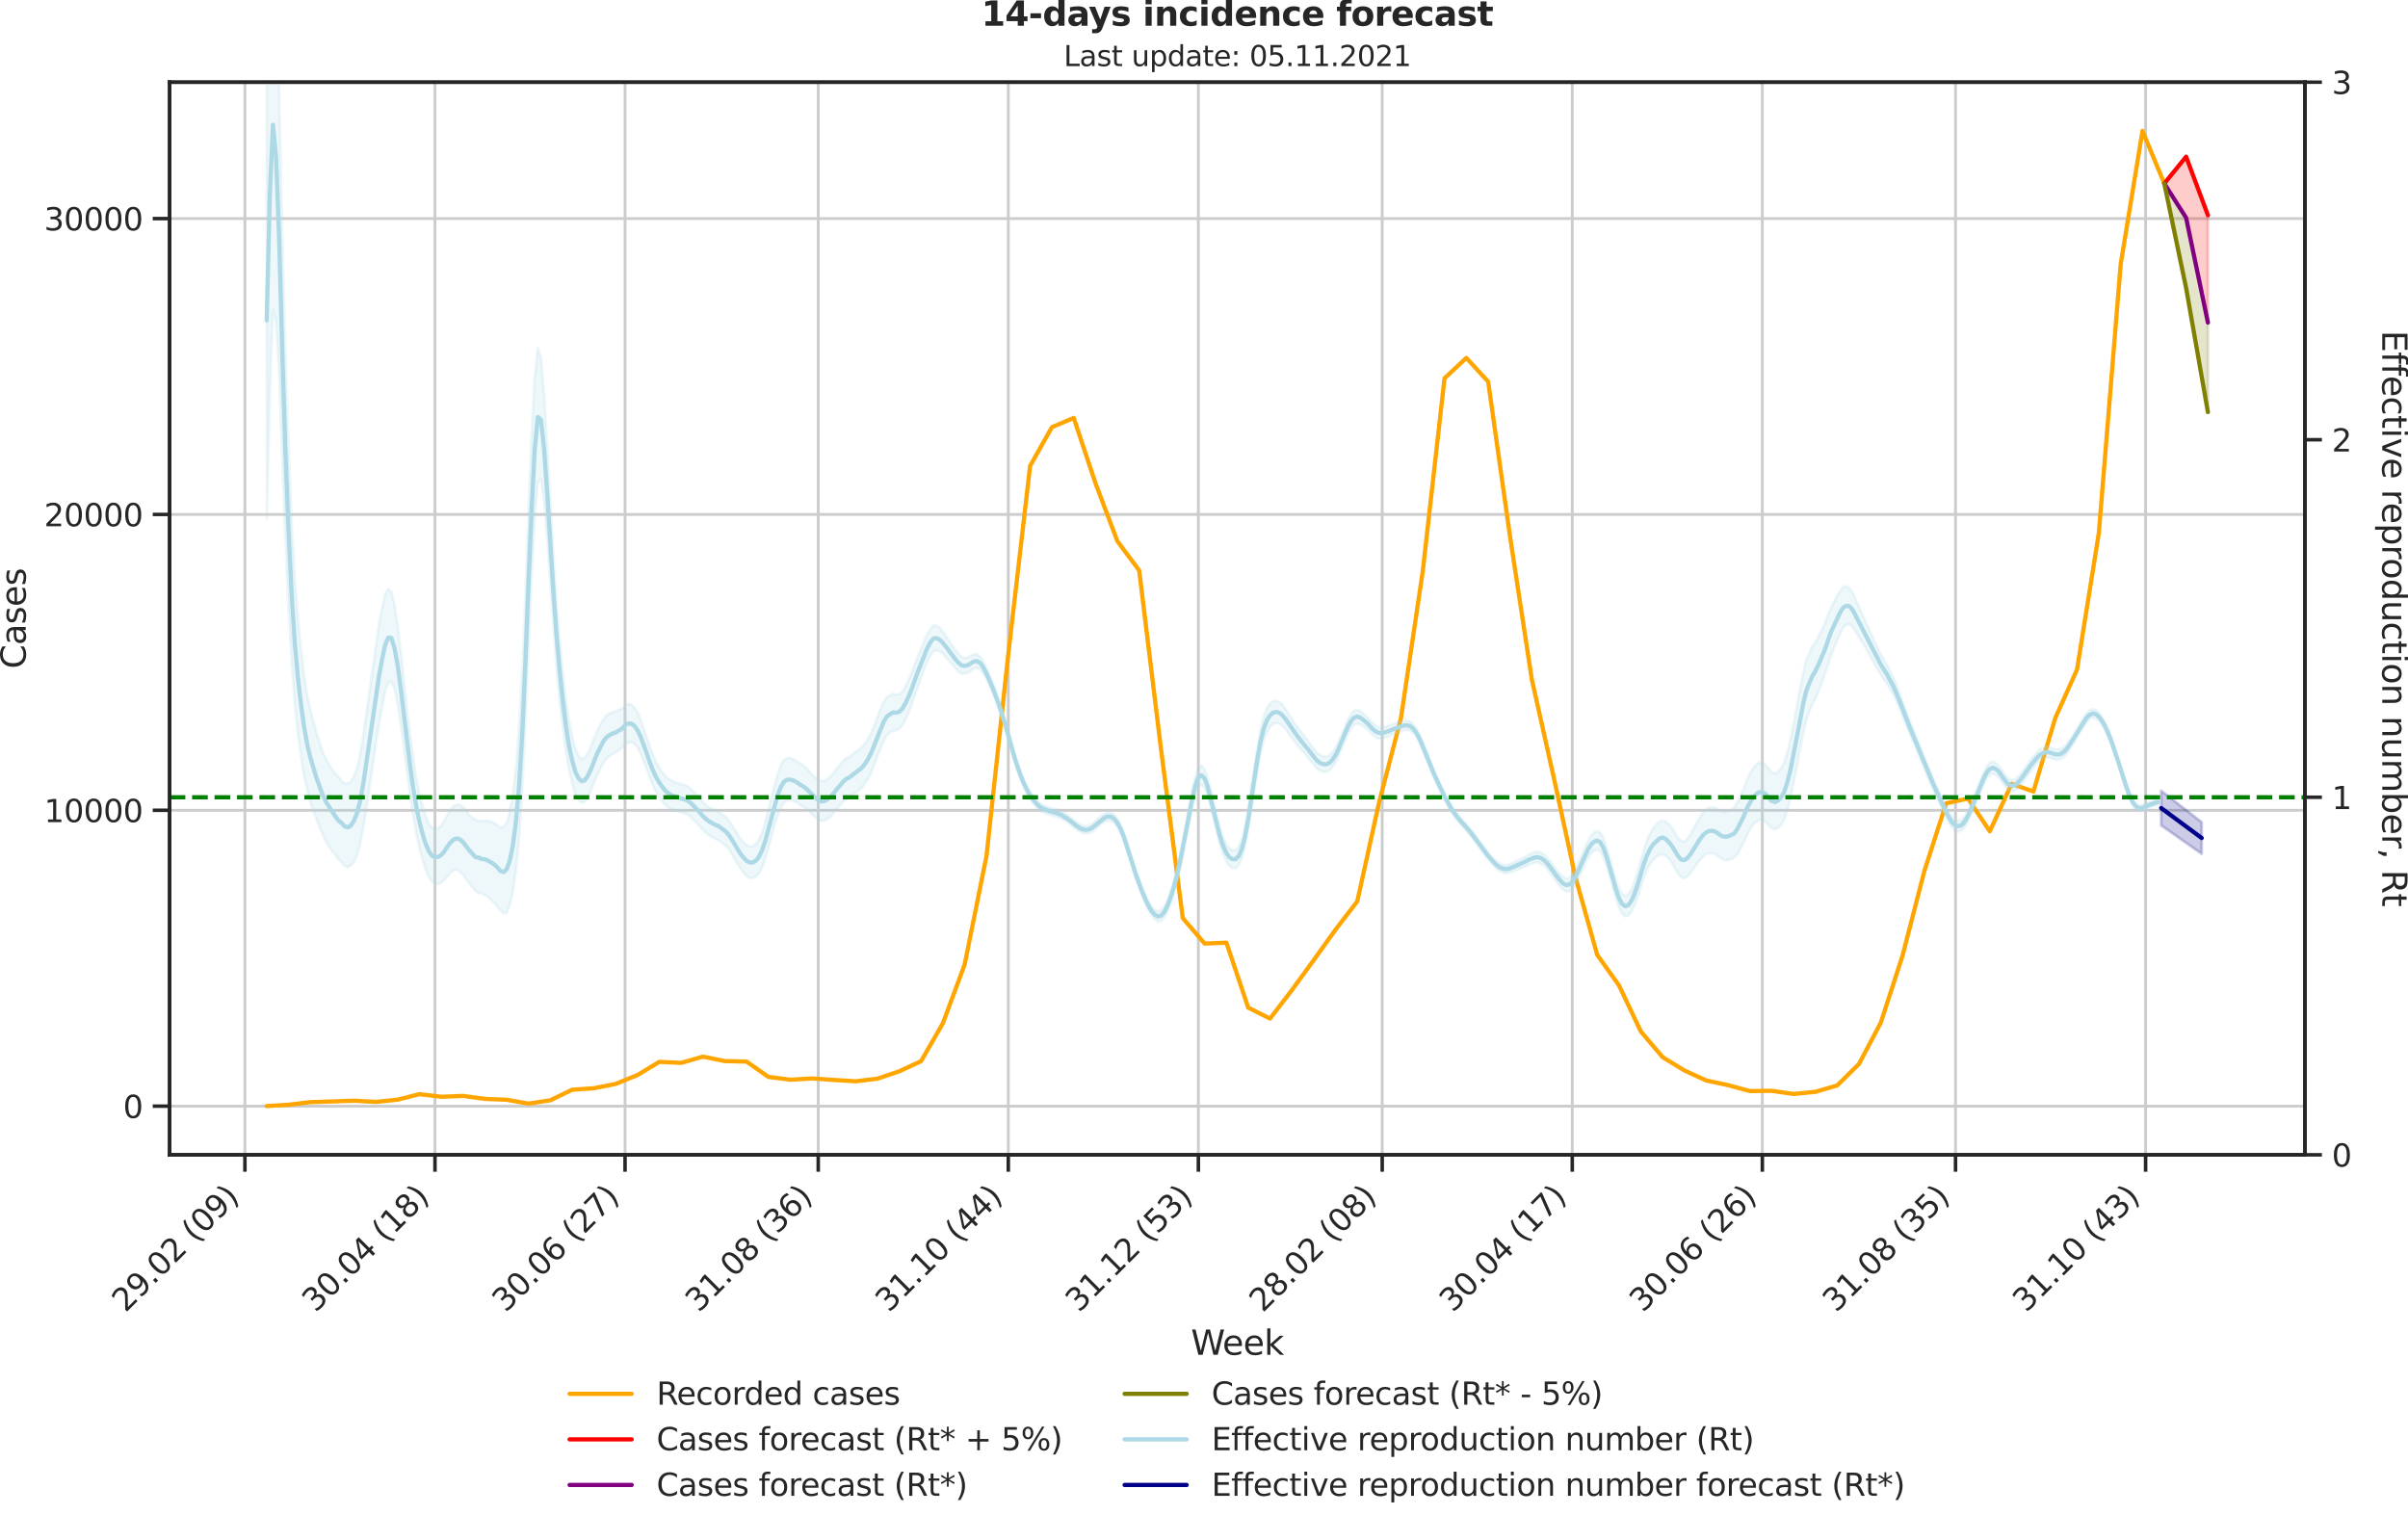 <?xml version="1.0" encoding="utf-8" standalone="no"?>
<!DOCTYPE svg PUBLIC "-//W3C//DTD SVG 1.1//EN"
  "http://www.w3.org/Graphics/SVG/1.1/DTD/svg11.dtd">
<svg height="536.657pt" version="1.1" viewBox="0 0 853.09 536.657" width="853.09pt" xmlns="http://www.w3.org/2000/svg" xmlns:xlink="http://www.w3.org/1999/xlink">
 <defs>
  <style type="text/css">*{stroke-linecap:butt;stroke-linejoin:round;}</style>
 </defs>
 <g id="figure_1">
  <g id="patch_1">
   <path d="M 0 536.657 
L 853.09 536.657 
L 853.09 0 
L 0 0 
z
" style="fill:none;"/>
  </g>
  <g id="axes_1">
   <g id="patch_2">
    <path d="M 60.108 409.147 
L 816.591 409.147 
L 816.591 29.118 
L 60.108 29.118 
z
" style="fill:none;"/>
   </g>
   <g id="matplotlib.axis_1">
    <g id="xtick_1">
     <g id="line2d_1">
      <path clip-path="url(#pf542045c9f)" d="M 86.766 409.147 
L 86.766 29.118 
" style="fill:none;stroke:#cccccc;stroke-linecap:round;"/>
     </g>
     <g id="line2d_2">
      <defs>
       <path d="M 0 0 
L 0 6 
" id="m1415fa98e4" style="stroke:#262626;stroke-width:1.25;"/>
      </defs>
      <g>
       <use style="fill:#262626;stroke:#262626;stroke-width:1.25;" x="86.766" xlink:href="#m1415fa98e4" y="409.147"/>
      </g>
     </g>
     <g id="text_1">
      <!-- 29.02 (09) -->
      <g style="fill:#262626;" transform="translate(44.442 465.264)rotate(-45)scale(0.11 -0.11)">
       <defs>
        <path d="M 1228 531 
L 3431 531 
L 3431 0 
L 469 0 
L 469 531 
Q 828 903 1448 1529 
Q 2069 2156 2228 2338 
Q 2531 2678 2651 2914 
Q 2772 3150 2772 3378 
Q 2772 3750 2511 3984 
Q 2250 4219 1831 4219 
Q 1534 4219 1204 4116 
Q 875 4013 500 3803 
L 500 4441 
Q 881 4594 1212 4672 
Q 1544 4750 1819 4750 
Q 2544 4750 2975 4387 
Q 3406 4025 3406 3419 
Q 3406 3131 3298 2873 
Q 3191 2616 2906 2266 
Q 2828 2175 2409 1742 
Q 1991 1309 1228 531 
z
" id="DejaVuSans-32" transform="scale(0.016)"/>
        <path d="M 703 97 
L 703 672 
Q 941 559 1184 500 
Q 1428 441 1663 441 
Q 2288 441 2617 861 
Q 2947 1281 2994 2138 
Q 2813 1869 2534 1725 
Q 2256 1581 1919 1581 
Q 1219 1581 811 2004 
Q 403 2428 403 3163 
Q 403 3881 828 4315 
Q 1253 4750 1959 4750 
Q 2769 4750 3195 4129 
Q 3622 3509 3622 2328 
Q 3622 1225 3098 567 
Q 2575 -91 1691 -91 
Q 1453 -91 1209 -44 
Q 966 3 703 97 
z
M 1959 2075 
Q 2384 2075 2632 2365 
Q 2881 2656 2881 3163 
Q 2881 3666 2632 3958 
Q 2384 4250 1959 4250 
Q 1534 4250 1286 3958 
Q 1038 3666 1038 3163 
Q 1038 2656 1286 2365 
Q 1534 2075 1959 2075 
z
" id="DejaVuSans-39" transform="scale(0.016)"/>
        <path d="M 684 794 
L 1344 794 
L 1344 0 
L 684 0 
L 684 794 
z
" id="DejaVuSans-2e" transform="scale(0.016)"/>
        <path d="M 2034 4250 
Q 1547 4250 1301 3770 
Q 1056 3291 1056 2328 
Q 1056 1369 1301 889 
Q 1547 409 2034 409 
Q 2525 409 2770 889 
Q 3016 1369 3016 2328 
Q 3016 3291 2770 3770 
Q 2525 4250 2034 4250 
z
M 2034 4750 
Q 2819 4750 3233 4129 
Q 3647 3509 3647 2328 
Q 3647 1150 3233 529 
Q 2819 -91 2034 -91 
Q 1250 -91 836 529 
Q 422 1150 422 2328 
Q 422 3509 836 4129 
Q 1250 4750 2034 4750 
z
" id="DejaVuSans-30" transform="scale(0.016)"/>
        <path id="DejaVuSans-20" transform="scale(0.016)"/>
        <path d="M 1984 4856 
Q 1566 4138 1362 3434 
Q 1159 2731 1159 2009 
Q 1159 1288 1364 580 
Q 1569 -128 1984 -844 
L 1484 -844 
Q 1016 -109 783 600 
Q 550 1309 550 2009 
Q 550 2706 781 3412 
Q 1013 4119 1484 4856 
L 1984 4856 
z
" id="DejaVuSans-28" transform="scale(0.016)"/>
        <path d="M 513 4856 
L 1013 4856 
Q 1481 4119 1714 3412 
Q 1947 2706 1947 2009 
Q 1947 1309 1714 600 
Q 1481 -109 1013 -844 
L 513 -844 
Q 928 -128 1133 580 
Q 1338 1288 1338 2009 
Q 1338 2731 1133 3434 
Q 928 4138 513 4856 
z
" id="DejaVuSans-29" transform="scale(0.016)"/>
       </defs>
       <use xlink:href="#DejaVuSans-32"/>
       <use x="63.623" xlink:href="#DejaVuSans-39"/>
       <use x="127.246" xlink:href="#DejaVuSans-2e"/>
       <use x="159.033" xlink:href="#DejaVuSans-30"/>
       <use x="222.656" xlink:href="#DejaVuSans-32"/>
       <use x="286.279" xlink:href="#DejaVuSans-20"/>
       <use x="318.066" xlink:href="#DejaVuSans-28"/>
       <use x="357.08" xlink:href="#DejaVuSans-30"/>
       <use x="420.703" xlink:href="#DejaVuSans-39"/>
       <use x="484.326" xlink:href="#DejaVuSans-29"/>
      </g>
     </g>
    </g>
    <g id="xtick_2">
     <g id="line2d_3">
      <path clip-path="url(#pf542045c9f)" d="M 154.102 409.147 
L 154.102 29.118 
" style="fill:none;stroke:#cccccc;stroke-linecap:round;"/>
     </g>
     <g id="line2d_4">
      <g>
       <use style="fill:#262626;stroke:#262626;stroke-width:1.25;" x="154.102" xlink:href="#m1415fa98e4" y="409.147"/>
      </g>
     </g>
     <g id="text_2">
      <!-- 30.04 (18) -->
      <g style="fill:#262626;" transform="translate(111.778 465.264)rotate(-45)scale(0.11 -0.11)">
       <defs>
        <path d="M 2597 2516 
Q 3050 2419 3304 2112 
Q 3559 1806 3559 1356 
Q 3559 666 3084 287 
Q 2609 -91 1734 -91 
Q 1441 -91 1130 -33 
Q 819 25 488 141 
L 488 750 
Q 750 597 1062 519 
Q 1375 441 1716 441 
Q 2309 441 2620 675 
Q 2931 909 2931 1356 
Q 2931 1769 2642 2001 
Q 2353 2234 1838 2234 
L 1294 2234 
L 1294 2753 
L 1863 2753 
Q 2328 2753 2575 2939 
Q 2822 3125 2822 3475 
Q 2822 3834 2567 4026 
Q 2313 4219 1838 4219 
Q 1578 4219 1281 4162 
Q 984 4106 628 3988 
L 628 4550 
Q 988 4650 1302 4700 
Q 1616 4750 1894 4750 
Q 2613 4750 3031 4423 
Q 3450 4097 3450 3541 
Q 3450 3153 3228 2886 
Q 3006 2619 2597 2516 
z
" id="DejaVuSans-33" transform="scale(0.016)"/>
        <path d="M 2419 4116 
L 825 1625 
L 2419 1625 
L 2419 4116 
z
M 2253 4666 
L 3047 4666 
L 3047 1625 
L 3713 1625 
L 3713 1100 
L 3047 1100 
L 3047 0 
L 2419 0 
L 2419 1100 
L 313 1100 
L 313 1709 
L 2253 4666 
z
" id="DejaVuSans-34" transform="scale(0.016)"/>
        <path d="M 794 531 
L 1825 531 
L 1825 4091 
L 703 3866 
L 703 4441 
L 1819 4666 
L 2450 4666 
L 2450 531 
L 3481 531 
L 3481 0 
L 794 0 
L 794 531 
z
" id="DejaVuSans-31" transform="scale(0.016)"/>
        <path d="M 2034 2216 
Q 1584 2216 1326 1975 
Q 1069 1734 1069 1313 
Q 1069 891 1326 650 
Q 1584 409 2034 409 
Q 2484 409 2743 651 
Q 3003 894 3003 1313 
Q 3003 1734 2745 1975 
Q 2488 2216 2034 2216 
z
M 1403 2484 
Q 997 2584 770 2862 
Q 544 3141 544 3541 
Q 544 4100 942 4425 
Q 1341 4750 2034 4750 
Q 2731 4750 3128 4425 
Q 3525 4100 3525 3541 
Q 3525 3141 3298 2862 
Q 3072 2584 2669 2484 
Q 3125 2378 3379 2068 
Q 3634 1759 3634 1313 
Q 3634 634 3220 271 
Q 2806 -91 2034 -91 
Q 1263 -91 848 271 
Q 434 634 434 1313 
Q 434 1759 690 2068 
Q 947 2378 1403 2484 
z
M 1172 3481 
Q 1172 3119 1398 2916 
Q 1625 2713 2034 2713 
Q 2441 2713 2670 2916 
Q 2900 3119 2900 3481 
Q 2900 3844 2670 4047 
Q 2441 4250 2034 4250 
Q 1625 4250 1398 4047 
Q 1172 3844 1172 3481 
z
" id="DejaVuSans-38" transform="scale(0.016)"/>
       </defs>
       <use xlink:href="#DejaVuSans-33"/>
       <use x="63.623" xlink:href="#DejaVuSans-30"/>
       <use x="127.246" xlink:href="#DejaVuSans-2e"/>
       <use x="159.033" xlink:href="#DejaVuSans-30"/>
       <use x="222.656" xlink:href="#DejaVuSans-34"/>
       <use x="286.279" xlink:href="#DejaVuSans-20"/>
       <use x="318.066" xlink:href="#DejaVuSans-28"/>
       <use x="357.08" xlink:href="#DejaVuSans-31"/>
       <use x="420.703" xlink:href="#DejaVuSans-38"/>
       <use x="484.326" xlink:href="#DejaVuSans-29"/>
      </g>
     </g>
    </g>
    <g id="xtick_3">
     <g id="line2d_5">
      <path clip-path="url(#pf542045c9f)" d="M 221.438 409.147 
L 221.438 29.118 
" style="fill:none;stroke:#cccccc;stroke-linecap:round;"/>
     </g>
     <g id="line2d_6">
      <g>
       <use style="fill:#262626;stroke:#262626;stroke-width:1.25;" x="221.438" xlink:href="#m1415fa98e4" y="409.147"/>
      </g>
     </g>
     <g id="text_3">
      <!-- 30.06 (27) -->
      <g style="fill:#262626;" transform="translate(179.114 465.264)rotate(-45)scale(0.11 -0.11)">
       <defs>
        <path d="M 2113 2584 
Q 1688 2584 1439 2293 
Q 1191 2003 1191 1497 
Q 1191 994 1439 701 
Q 1688 409 2113 409 
Q 2538 409 2786 701 
Q 3034 994 3034 1497 
Q 3034 2003 2786 2293 
Q 2538 2584 2113 2584 
z
M 3366 4563 
L 3366 3988 
Q 3128 4100 2886 4159 
Q 2644 4219 2406 4219 
Q 1781 4219 1451 3797 
Q 1122 3375 1075 2522 
Q 1259 2794 1537 2939 
Q 1816 3084 2150 3084 
Q 2853 3084 3261 2657 
Q 3669 2231 3669 1497 
Q 3669 778 3244 343 
Q 2819 -91 2113 -91 
Q 1303 -91 875 529 
Q 447 1150 447 2328 
Q 447 3434 972 4092 
Q 1497 4750 2381 4750 
Q 2619 4750 2861 4703 
Q 3103 4656 3366 4563 
z
" id="DejaVuSans-36" transform="scale(0.016)"/>
        <path d="M 525 4666 
L 3525 4666 
L 3525 4397 
L 1831 0 
L 1172 0 
L 2766 4134 
L 525 4134 
L 525 4666 
z
" id="DejaVuSans-37" transform="scale(0.016)"/>
       </defs>
       <use xlink:href="#DejaVuSans-33"/>
       <use x="63.623" xlink:href="#DejaVuSans-30"/>
       <use x="127.246" xlink:href="#DejaVuSans-2e"/>
       <use x="159.033" xlink:href="#DejaVuSans-30"/>
       <use x="222.656" xlink:href="#DejaVuSans-36"/>
       <use x="286.279" xlink:href="#DejaVuSans-20"/>
       <use x="318.066" xlink:href="#DejaVuSans-28"/>
       <use x="357.08" xlink:href="#DejaVuSans-32"/>
       <use x="420.703" xlink:href="#DejaVuSans-37"/>
       <use x="484.326" xlink:href="#DejaVuSans-29"/>
      </g>
     </g>
    </g>
    <g id="xtick_4">
     <g id="line2d_7">
      <path clip-path="url(#pf542045c9f)" d="M 289.878 409.147 
L 289.878 29.118 
" style="fill:none;stroke:#cccccc;stroke-linecap:round;"/>
     </g>
     <g id="line2d_8">
      <g>
       <use style="fill:#262626;stroke:#262626;stroke-width:1.25;" x="289.878" xlink:href="#m1415fa98e4" y="409.147"/>
      </g>
     </g>
     <g id="text_4">
      <!-- 31.08 (36) -->
      <g style="fill:#262626;" transform="translate(247.554 465.264)rotate(-45)scale(0.11 -0.11)">
       <use xlink:href="#DejaVuSans-33"/>
       <use x="63.623" xlink:href="#DejaVuSans-31"/>
       <use x="127.246" xlink:href="#DejaVuSans-2e"/>
       <use x="159.033" xlink:href="#DejaVuSans-30"/>
       <use x="222.656" xlink:href="#DejaVuSans-38"/>
       <use x="286.279" xlink:href="#DejaVuSans-20"/>
       <use x="318.066" xlink:href="#DejaVuSans-28"/>
       <use x="357.08" xlink:href="#DejaVuSans-33"/>
       <use x="420.703" xlink:href="#DejaVuSans-36"/>
       <use x="484.326" xlink:href="#DejaVuSans-29"/>
      </g>
     </g>
    </g>
    <g id="xtick_5">
     <g id="line2d_9">
      <path clip-path="url(#pf542045c9f)" d="M 357.215 409.147 
L 357.215 29.118 
" style="fill:none;stroke:#cccccc;stroke-linecap:round;"/>
     </g>
     <g id="line2d_10">
      <g>
       <use style="fill:#262626;stroke:#262626;stroke-width:1.25;" x="357.215" xlink:href="#m1415fa98e4" y="409.147"/>
      </g>
     </g>
     <g id="text_5">
      <!-- 31.10 (44) -->
      <g style="fill:#262626;" transform="translate(314.89 465.264)rotate(-45)scale(0.11 -0.11)">
       <use xlink:href="#DejaVuSans-33"/>
       <use x="63.623" xlink:href="#DejaVuSans-31"/>
       <use x="127.246" xlink:href="#DejaVuSans-2e"/>
       <use x="159.033" xlink:href="#DejaVuSans-31"/>
       <use x="222.656" xlink:href="#DejaVuSans-30"/>
       <use x="286.279" xlink:href="#DejaVuSans-20"/>
       <use x="318.066" xlink:href="#DejaVuSans-28"/>
       <use x="357.08" xlink:href="#DejaVuSans-34"/>
       <use x="420.703" xlink:href="#DejaVuSans-34"/>
       <use x="484.326" xlink:href="#DejaVuSans-29"/>
      </g>
     </g>
    </g>
    <g id="xtick_6">
     <g id="line2d_11">
      <path clip-path="url(#pf542045c9f)" d="M 424.551 409.147 
L 424.551 29.118 
" style="fill:none;stroke:#cccccc;stroke-linecap:round;"/>
     </g>
     <g id="line2d_12">
      <g>
       <use style="fill:#262626;stroke:#262626;stroke-width:1.25;" x="424.551" xlink:href="#m1415fa98e4" y="409.147"/>
      </g>
     </g>
     <g id="text_6">
      <!-- 31.12 (53) -->
      <g style="fill:#262626;" transform="translate(382.227 465.264)rotate(-45)scale(0.11 -0.11)">
       <defs>
        <path d="M 691 4666 
L 3169 4666 
L 3169 4134 
L 1269 4134 
L 1269 2991 
Q 1406 3038 1543 3061 
Q 1681 3084 1819 3084 
Q 2600 3084 3056 2656 
Q 3513 2228 3513 1497 
Q 3513 744 3044 326 
Q 2575 -91 1722 -91 
Q 1428 -91 1123 -41 
Q 819 9 494 109 
L 494 744 
Q 775 591 1075 516 
Q 1375 441 1709 441 
Q 2250 441 2565 725 
Q 2881 1009 2881 1497 
Q 2881 1984 2565 2268 
Q 2250 2553 1709 2553 
Q 1456 2553 1204 2497 
Q 953 2441 691 2322 
L 691 4666 
z
" id="DejaVuSans-35" transform="scale(0.016)"/>
       </defs>
       <use xlink:href="#DejaVuSans-33"/>
       <use x="63.623" xlink:href="#DejaVuSans-31"/>
       <use x="127.246" xlink:href="#DejaVuSans-2e"/>
       <use x="159.033" xlink:href="#DejaVuSans-31"/>
       <use x="222.656" xlink:href="#DejaVuSans-32"/>
       <use x="286.279" xlink:href="#DejaVuSans-20"/>
       <use x="318.066" xlink:href="#DejaVuSans-28"/>
       <use x="357.08" xlink:href="#DejaVuSans-35"/>
       <use x="420.703" xlink:href="#DejaVuSans-33"/>
       <use x="484.326" xlink:href="#DejaVuSans-29"/>
      </g>
     </g>
    </g>
    <g id="xtick_7">
     <g id="line2d_13">
      <path clip-path="url(#pf542045c9f)" d="M 489.679 409.147 
L 489.679 29.118 
" style="fill:none;stroke:#cccccc;stroke-linecap:round;"/>
     </g>
     <g id="line2d_14">
      <g>
       <use style="fill:#262626;stroke:#262626;stroke-width:1.25;" x="489.679" xlink:href="#m1415fa98e4" y="409.147"/>
      </g>
     </g>
     <g id="text_7">
      <!-- 28.02 (08) -->
      <g style="fill:#262626;" transform="translate(447.355 465.264)rotate(-45)scale(0.11 -0.11)">
       <use xlink:href="#DejaVuSans-32"/>
       <use x="63.623" xlink:href="#DejaVuSans-38"/>
       <use x="127.246" xlink:href="#DejaVuSans-2e"/>
       <use x="159.033" xlink:href="#DejaVuSans-30"/>
       <use x="222.656" xlink:href="#DejaVuSans-32"/>
       <use x="286.279" xlink:href="#DejaVuSans-20"/>
       <use x="318.066" xlink:href="#DejaVuSans-28"/>
       <use x="357.08" xlink:href="#DejaVuSans-30"/>
       <use x="420.703" xlink:href="#DejaVuSans-38"/>
       <use x="484.326" xlink:href="#DejaVuSans-29"/>
      </g>
     </g>
    </g>
    <g id="xtick_8">
     <g id="line2d_15">
      <path clip-path="url(#pf542045c9f)" d="M 557.015 409.147 
L 557.015 29.118 
" style="fill:none;stroke:#cccccc;stroke-linecap:round;"/>
     </g>
     <g id="line2d_16">
      <g>
       <use style="fill:#262626;stroke:#262626;stroke-width:1.25;" x="557.015" xlink:href="#m1415fa98e4" y="409.147"/>
      </g>
     </g>
     <g id="text_8">
      <!-- 30.04 (17) -->
      <g style="fill:#262626;" transform="translate(514.691 465.264)rotate(-45)scale(0.11 -0.11)">
       <use xlink:href="#DejaVuSans-33"/>
       <use x="63.623" xlink:href="#DejaVuSans-30"/>
       <use x="127.246" xlink:href="#DejaVuSans-2e"/>
       <use x="159.033" xlink:href="#DejaVuSans-30"/>
       <use x="222.656" xlink:href="#DejaVuSans-34"/>
       <use x="286.279" xlink:href="#DejaVuSans-20"/>
       <use x="318.066" xlink:href="#DejaVuSans-28"/>
       <use x="357.08" xlink:href="#DejaVuSans-31"/>
       <use x="420.703" xlink:href="#DejaVuSans-37"/>
       <use x="484.326" xlink:href="#DejaVuSans-29"/>
      </g>
     </g>
    </g>
    <g id="xtick_9">
     <g id="line2d_17">
      <path clip-path="url(#pf542045c9f)" d="M 624.352 409.147 
L 624.352 29.118 
" style="fill:none;stroke:#cccccc;stroke-linecap:round;"/>
     </g>
     <g id="line2d_18">
      <g>
       <use style="fill:#262626;stroke:#262626;stroke-width:1.25;" x="624.352" xlink:href="#m1415fa98e4" y="409.147"/>
      </g>
     </g>
     <g id="text_9">
      <!-- 30.06 (26) -->
      <g style="fill:#262626;" transform="translate(582.027 465.264)rotate(-45)scale(0.11 -0.11)">
       <use xlink:href="#DejaVuSans-33"/>
       <use x="63.623" xlink:href="#DejaVuSans-30"/>
       <use x="127.246" xlink:href="#DejaVuSans-2e"/>
       <use x="159.033" xlink:href="#DejaVuSans-30"/>
       <use x="222.656" xlink:href="#DejaVuSans-36"/>
       <use x="286.279" xlink:href="#DejaVuSans-20"/>
       <use x="318.066" xlink:href="#DejaVuSans-28"/>
       <use x="357.08" xlink:href="#DejaVuSans-32"/>
       <use x="420.703" xlink:href="#DejaVuSans-36"/>
       <use x="484.326" xlink:href="#DejaVuSans-29"/>
      </g>
     </g>
    </g>
    <g id="xtick_10">
     <g id="line2d_19">
      <path clip-path="url(#pf542045c9f)" d="M 692.792 409.147 
L 692.792 29.118 
" style="fill:none;stroke:#cccccc;stroke-linecap:round;"/>
     </g>
     <g id="line2d_20">
      <g>
       <use style="fill:#262626;stroke:#262626;stroke-width:1.25;" x="692.792" xlink:href="#m1415fa98e4" y="409.147"/>
      </g>
     </g>
     <g id="text_10">
      <!-- 31.08 (35) -->
      <g style="fill:#262626;" transform="translate(650.468 465.264)rotate(-45)scale(0.11 -0.11)">
       <use xlink:href="#DejaVuSans-33"/>
       <use x="63.623" xlink:href="#DejaVuSans-31"/>
       <use x="127.246" xlink:href="#DejaVuSans-2e"/>
       <use x="159.033" xlink:href="#DejaVuSans-30"/>
       <use x="222.656" xlink:href="#DejaVuSans-38"/>
       <use x="286.279" xlink:href="#DejaVuSans-20"/>
       <use x="318.066" xlink:href="#DejaVuSans-28"/>
       <use x="357.08" xlink:href="#DejaVuSans-33"/>
       <use x="420.703" xlink:href="#DejaVuSans-35"/>
       <use x="484.326" xlink:href="#DejaVuSans-29"/>
      </g>
     </g>
    </g>
    <g id="xtick_11">
     <g id="line2d_21">
      <path clip-path="url(#pf542045c9f)" d="M 760.128 409.147 
L 760.128 29.118 
" style="fill:none;stroke:#cccccc;stroke-linecap:round;"/>
     </g>
     <g id="line2d_22">
      <g>
       <use style="fill:#262626;stroke:#262626;stroke-width:1.25;" x="760.128" xlink:href="#m1415fa98e4" y="409.147"/>
      </g>
     </g>
     <g id="text_11">
      <!-- 31.10 (43) -->
      <g style="fill:#262626;" transform="translate(717.804 465.264)rotate(-45)scale(0.11 -0.11)">
       <use xlink:href="#DejaVuSans-33"/>
       <use x="63.623" xlink:href="#DejaVuSans-31"/>
       <use x="127.246" xlink:href="#DejaVuSans-2e"/>
       <use x="159.033" xlink:href="#DejaVuSans-31"/>
       <use x="222.656" xlink:href="#DejaVuSans-30"/>
       <use x="286.279" xlink:href="#DejaVuSans-20"/>
       <use x="318.066" xlink:href="#DejaVuSans-28"/>
       <use x="357.08" xlink:href="#DejaVuSans-34"/>
       <use x="420.703" xlink:href="#DejaVuSans-33"/>
       <use x="484.326" xlink:href="#DejaVuSans-29"/>
      </g>
     </g>
    </g>
    <g id="text_12">
     <!-- Week -->
     <g style="fill:#262626;" transform="translate(421.911 479.999)scale(0.12 -0.12)">
      <defs>
       <path d="M 213 4666 
L 850 4666 
L 1831 722 
L 2809 4666 
L 3519 4666 
L 4500 722 
L 5478 4666 
L 6119 4666 
L 4947 0 
L 4153 0 
L 3169 4050 
L 2175 0 
L 1381 0 
L 213 4666 
z
" id="DejaVuSans-57" transform="scale(0.016)"/>
       <path d="M 3597 1894 
L 3597 1613 
L 953 1613 
Q 991 1019 1311 708 
Q 1631 397 2203 397 
Q 2534 397 2845 478 
Q 3156 559 3463 722 
L 3463 178 
Q 3153 47 2828 -22 
Q 2503 -91 2169 -91 
Q 1331 -91 842 396 
Q 353 884 353 1716 
Q 353 2575 817 3079 
Q 1281 3584 2069 3584 
Q 2775 3584 3186 3129 
Q 3597 2675 3597 1894 
z
M 3022 2063 
Q 3016 2534 2758 2815 
Q 2500 3097 2075 3097 
Q 1594 3097 1305 2825 
Q 1016 2553 972 2059 
L 3022 2063 
z
" id="DejaVuSans-65" transform="scale(0.016)"/>
       <path d="M 581 4863 
L 1159 4863 
L 1159 1991 
L 2875 3500 
L 3609 3500 
L 1753 1863 
L 3688 0 
L 2938 0 
L 1159 1709 
L 1159 0 
L 581 0 
L 581 4863 
z
" id="DejaVuSans-6b" transform="scale(0.016)"/>
      </defs>
      <use xlink:href="#DejaVuSans-57"/>
      <use x="93.002" xlink:href="#DejaVuSans-65"/>
      <use x="154.525" xlink:href="#DejaVuSans-65"/>
      <use x="216.049" xlink:href="#DejaVuSans-6b"/>
     </g>
    </g>
   </g>
   <g id="matplotlib.axis_2">
    <g id="ytick_1">
     <g id="line2d_23">
      <path clip-path="url(#pf542045c9f)" d="M 60.108 391.915 
L 816.591 391.915 
" style="fill:none;stroke:#cccccc;stroke-linecap:round;"/>
     </g>
     <g id="line2d_24">
      <defs>
       <path d="M 0 0 
L -6 0 
" id="m2825568a68" style="stroke:#262626;stroke-width:1.25;"/>
      </defs>
      <g>
       <use style="fill:#262626;stroke:#262626;stroke-width:1.25;" x="60.108" xlink:href="#m2825568a68" y="391.915"/>
      </g>
     </g>
     <g id="text_13">
      <!-- 0 -->
      <g style="fill:#262626;" transform="translate(43.609 396.094)scale(0.11 -0.11)">
       <use xlink:href="#DejaVuSans-30"/>
      </g>
     </g>
    </g>
    <g id="ytick_2">
     <g id="line2d_25">
      <path clip-path="url(#pf542045c9f)" d="M 60.108 287.09 
L 816.591 287.09 
" style="fill:none;stroke:#cccccc;stroke-linecap:round;"/>
     </g>
     <g id="line2d_26">
      <g>
       <use style="fill:#262626;stroke:#262626;stroke-width:1.25;" x="60.108" xlink:href="#m2825568a68" y="287.09"/>
      </g>
     </g>
     <g id="text_14">
      <!-- 10000 -->
      <g style="fill:#262626;" transform="translate(15.614 291.269)scale(0.11 -0.11)">
       <use xlink:href="#DejaVuSans-31"/>
       <use x="63.623" xlink:href="#DejaVuSans-30"/>
       <use x="127.246" xlink:href="#DejaVuSans-30"/>
       <use x="190.869" xlink:href="#DejaVuSans-30"/>
       <use x="254.492" xlink:href="#DejaVuSans-30"/>
      </g>
     </g>
    </g>
    <g id="ytick_3">
     <g id="line2d_27">
      <path clip-path="url(#pf542045c9f)" d="M 60.108 182.266 
L 816.591 182.266 
" style="fill:none;stroke:#cccccc;stroke-linecap:round;"/>
     </g>
     <g id="line2d_28">
      <g>
       <use style="fill:#262626;stroke:#262626;stroke-width:1.25;" x="60.108" xlink:href="#m2825568a68" y="182.266"/>
      </g>
     </g>
     <g id="text_15">
      <!-- 20000 -->
      <g style="fill:#262626;" transform="translate(15.614 186.445)scale(0.11 -0.11)">
       <use xlink:href="#DejaVuSans-32"/>
       <use x="63.623" xlink:href="#DejaVuSans-30"/>
       <use x="127.246" xlink:href="#DejaVuSans-30"/>
       <use x="190.869" xlink:href="#DejaVuSans-30"/>
       <use x="254.492" xlink:href="#DejaVuSans-30"/>
      </g>
     </g>
    </g>
    <g id="ytick_4">
     <g id="line2d_29">
      <path clip-path="url(#pf542045c9f)" d="M 60.108 77.441 
L 816.591 77.441 
" style="fill:none;stroke:#cccccc;stroke-linecap:round;"/>
     </g>
     <g id="line2d_30">
      <g>
       <use style="fill:#262626;stroke:#262626;stroke-width:1.25;" x="60.108" xlink:href="#m2825568a68" y="77.441"/>
      </g>
     </g>
     <g id="text_16">
      <!-- 30000 -->
      <g style="fill:#262626;" transform="translate(15.614 81.62)scale(0.11 -0.11)">
       <use xlink:href="#DejaVuSans-33"/>
       <use x="63.623" xlink:href="#DejaVuSans-30"/>
       <use x="127.246" xlink:href="#DejaVuSans-30"/>
       <use x="190.869" xlink:href="#DejaVuSans-30"/>
       <use x="254.492" xlink:href="#DejaVuSans-30"/>
      </g>
     </g>
    </g>
    <g id="text_17">
     <!-- Cases -->
     <g style="fill:#262626;" transform="translate(9.118 236.942)rotate(-90)scale(0.12 -0.12)">
      <defs>
       <path d="M 4122 4306 
L 4122 3641 
Q 3803 3938 3442 4084 
Q 3081 4231 2675 4231 
Q 1875 4231 1450 3742 
Q 1025 3253 1025 2328 
Q 1025 1406 1450 917 
Q 1875 428 2675 428 
Q 3081 428 3442 575 
Q 3803 722 4122 1019 
L 4122 359 
Q 3791 134 3420 21 
Q 3050 -91 2638 -91 
Q 1578 -91 968 557 
Q 359 1206 359 2328 
Q 359 3453 968 4101 
Q 1578 4750 2638 4750 
Q 3056 4750 3426 4639 
Q 3797 4528 4122 4306 
z
" id="DejaVuSans-43" transform="scale(0.016)"/>
       <path d="M 2194 1759 
Q 1497 1759 1228 1600 
Q 959 1441 959 1056 
Q 959 750 1161 570 
Q 1363 391 1709 391 
Q 2188 391 2477 730 
Q 2766 1069 2766 1631 
L 2766 1759 
L 2194 1759 
z
M 3341 1997 
L 3341 0 
L 2766 0 
L 2766 531 
Q 2569 213 2275 61 
Q 1981 -91 1556 -91 
Q 1019 -91 701 211 
Q 384 513 384 1019 
Q 384 1609 779 1909 
Q 1175 2209 1959 2209 
L 2766 2209 
L 2766 2266 
Q 2766 2663 2505 2880 
Q 2244 3097 1772 3097 
Q 1472 3097 1187 3025 
Q 903 2953 641 2809 
L 641 3341 
Q 956 3463 1253 3523 
Q 1550 3584 1831 3584 
Q 2591 3584 2966 3190 
Q 3341 2797 3341 1997 
z
" id="DejaVuSans-61" transform="scale(0.016)"/>
       <path d="M 2834 3397 
L 2834 2853 
Q 2591 2978 2328 3040 
Q 2066 3103 1784 3103 
Q 1356 3103 1142 2972 
Q 928 2841 928 2578 
Q 928 2378 1081 2264 
Q 1234 2150 1697 2047 
L 1894 2003 
Q 2506 1872 2764 1633 
Q 3022 1394 3022 966 
Q 3022 478 2636 193 
Q 2250 -91 1575 -91 
Q 1294 -91 989 -36 
Q 684 19 347 128 
L 347 722 
Q 666 556 975 473 
Q 1284 391 1588 391 
Q 1994 391 2212 530 
Q 2431 669 2431 922 
Q 2431 1156 2273 1281 
Q 2116 1406 1581 1522 
L 1381 1569 
Q 847 1681 609 1914 
Q 372 2147 372 2553 
Q 372 3047 722 3315 
Q 1072 3584 1716 3584 
Q 2034 3584 2315 3537 
Q 2597 3491 2834 3397 
z
" id="DejaVuSans-73" transform="scale(0.016)"/>
      </defs>
      <use xlink:href="#DejaVuSans-43"/>
      <use x="69.824" xlink:href="#DejaVuSans-61"/>
      <use x="131.104" xlink:href="#DejaVuSans-73"/>
      <use x="183.203" xlink:href="#DejaVuSans-65"/>
      <use x="244.727" xlink:href="#DejaVuSans-73"/>
     </g>
    </g>
   </g>
   <g id="PolyCollection_1">
    <defs>
     <path d="M 766.751 -471.631 
L 766.751 -471.631 
L 774.478 -481.135 
L 782.205 -460.396 
L 782.205 -422.387 
L 782.205 -422.387 
L 774.478 -459.499 
L 766.751 -471.631 
z
" id="m58e18e70d4" style="stroke:#ff0000;stroke-opacity:0.2;"/>
    </defs>
    <g clip-path="url(#pf542045c9f)">
     <use style="fill:#ff0000;fill-opacity:0.2;stroke:#ff0000;stroke-opacity:0.2;" x="0" xlink:href="#m58e18e70d4" y="536.657"/>
    </g>
   </g>
   <g id="PolyCollection_2">
    <defs>
     <path d="M 766.751 -471.631 
L 766.751 -471.631 
L 774.478 -459.499 
L 782.205 -422.387 
L 782.205 -390.673 
L 782.205 -390.673 
L 774.478 -434.645 
L 766.751 -471.631 
z
" id="mcd137af955" style="stroke:#808000;stroke-opacity:0.2;"/>
    </defs>
    <g clip-path="url(#pf542045c9f)">
     <use style="fill:#808000;fill-opacity:0.2;stroke:#808000;stroke-opacity:0.2;" x="0" xlink:href="#mcd137af955" y="536.657"/>
    </g>
   </g>
   <g id="line2d_31">
    <path clip-path="url(#pf542045c9f)" d="M 94.493 391.873 
L 102.22 391.422 
L 109.947 390.489 
L 117.674 390.248 
L 125.402 389.975 
L 133.129 390.405 
L 140.856 389.619 
L 148.583 387.659 
L 156.31 388.581 
L 164.037 388.277 
L 171.764 389.336 
L 179.491 389.651 
L 187.218 391.013 
L 194.945 389.839 
L 202.673 386.097 
L 210.4 385.562 
L 218.127 384.021 
L 225.854 380.887 
L 233.581 376.212 
L 241.308 376.579 
L 249.035 374.367 
L 256.762 375.939 
L 264.489 376.118 
L 272.217 381.537 
L 279.944 382.543 
L 287.671 382.093 
L 295.398 382.627 
L 303.125 383.099 
L 310.852 382.187 
L 318.579 379.566 
L 326.306 375.971 
L 334.033 362.553 
L 341.76 341.714 
L 349.488 303.296 
L 357.215 231.722 
L 364.942 165.064 
L 372.669 151.342 
L 380.396 148.072 
L 388.123 171.259 
L 395.85 191.731 
L 403.577 202.098 
L 411.304 265.318 
L 419.031 325.299 
L 426.759 334.303 
L 434.486 333.989 
L 442.213 357.008 
L 449.94 360.887 
L 457.667 350.803 
L 465.394 340.194 
L 473.121 329.397 
L 480.848 319.345 
L 488.575 284.291 
L 496.303 254.542 
L 504.03 202.528 
L 511.757 134.025 
L 519.484 126.814 
L 527.211 135.21 
L 534.938 189.897 
L 542.665 240.632 
L 550.392 275.172 
L 558.119 310.718 
L 565.846 338.297 
L 573.574 349.146 
L 581.301 365.457 
L 589.028 374.556 
L 596.755 379.283 
L 604.482 382.816 
L 612.209 384.462 
L 619.936 386.569 
L 627.663 386.474 
L 635.39 387.596 
L 643.118 386.841 
L 650.845 384.588 
L 658.572 376.977 
L 666.299 362.365 
L 674.026 338.57 
L 681.753 308.59 
L 689.48 284.606 
L 697.207 282.929 
L 704.934 294.533 
L 712.661 277.729 
L 720.389 280.413 
L 728.116 254.427 
L 735.843 237.194 
L 743.57 188.786 
L 751.297 93.647 
L 759.024 46.392 
L 766.751 65.026 
" style="fill:none;stroke:#ffa500;stroke-linecap:round;stroke-width:1.5;"/>
   </g>
   <g id="line2d_32">
    <path clip-path="url(#pf542045c9f)" d="M 766.751 65.026 
L 774.478 55.522 
L 782.205 76.261 
" style="fill:none;stroke:#ff0000;stroke-linecap:round;stroke-width:1.5;"/>
   </g>
   <g id="line2d_33">
    <path clip-path="url(#pf542045c9f)" d="M 766.751 65.026 
L 774.478 77.158 
L 782.205 114.27 
" style="fill:none;stroke:#800080;stroke-linecap:round;stroke-width:1.5;"/>
   </g>
   <g id="line2d_34">
    <path clip-path="url(#pf542045c9f)" d="M 766.751 65.026 
L 774.478 102.012 
L 782.205 145.984 
" style="fill:none;stroke:#808000;stroke-linecap:round;stroke-width:1.5;"/>
   </g>
   <g id="patch_3">
    <path d="M 60.108 409.147 
L 60.108 29.118 
" style="fill:none;stroke:#262626;stroke-linecap:square;stroke-linejoin:miter;stroke-width:1.25;"/>
   </g>
   <g id="patch_4">
    <path d="M 816.591 409.147 
L 816.591 29.118 
" style="fill:none;stroke:#262626;stroke-linecap:square;stroke-linejoin:miter;stroke-width:1.25;"/>
   </g>
   <g id="patch_5">
    <path d="M 60.108 409.147 
L 816.591 409.147 
" style="fill:none;stroke:#262626;stroke-linecap:square;stroke-linejoin:miter;stroke-width:1.25;"/>
   </g>
   <g id="patch_6">
    <path d="M 60.108 29.118 
L 816.591 29.118 
" style="fill:none;stroke:#262626;stroke-linecap:square;stroke-linejoin:miter;stroke-width:1.25;"/>
   </g>
   <g id="text_18">
    <!-- Last update: 05.11.2021 -->
    <g style="fill:#262626;" transform="translate(376.85 23.418)scale(0.1 -0.1)">
     <defs>
      <path d="M 628 4666 
L 1259 4666 
L 1259 531 
L 3531 531 
L 3531 0 
L 628 0 
L 628 4666 
z
" id="DejaVuSans-4c" transform="scale(0.016)"/>
      <path d="M 1172 4494 
L 1172 3500 
L 2356 3500 
L 2356 3053 
L 1172 3053 
L 1172 1153 
Q 1172 725 1289 603 
Q 1406 481 1766 481 
L 2356 481 
L 2356 0 
L 1766 0 
Q 1100 0 847 248 
Q 594 497 594 1153 
L 594 3053 
L 172 3053 
L 172 3500 
L 594 3500 
L 594 4494 
L 1172 4494 
z
" id="DejaVuSans-74" transform="scale(0.016)"/>
      <path d="M 544 1381 
L 544 3500 
L 1119 3500 
L 1119 1403 
Q 1119 906 1312 657 
Q 1506 409 1894 409 
Q 2359 409 2629 706 
Q 2900 1003 2900 1516 
L 2900 3500 
L 3475 3500 
L 3475 0 
L 2900 0 
L 2900 538 
Q 2691 219 2414 64 
Q 2138 -91 1772 -91 
Q 1169 -91 856 284 
Q 544 659 544 1381 
z
M 1991 3584 
L 1991 3584 
z
" id="DejaVuSans-75" transform="scale(0.016)"/>
      <path d="M 1159 525 
L 1159 -1331 
L 581 -1331 
L 581 3500 
L 1159 3500 
L 1159 2969 
Q 1341 3281 1617 3432 
Q 1894 3584 2278 3584 
Q 2916 3584 3314 3078 
Q 3713 2572 3713 1747 
Q 3713 922 3314 415 
Q 2916 -91 2278 -91 
Q 1894 -91 1617 61 
Q 1341 213 1159 525 
z
M 3116 1747 
Q 3116 2381 2855 2742 
Q 2594 3103 2138 3103 
Q 1681 3103 1420 2742 
Q 1159 2381 1159 1747 
Q 1159 1113 1420 752 
Q 1681 391 2138 391 
Q 2594 391 2855 752 
Q 3116 1113 3116 1747 
z
" id="DejaVuSans-70" transform="scale(0.016)"/>
      <path d="M 2906 2969 
L 2906 4863 
L 3481 4863 
L 3481 0 
L 2906 0 
L 2906 525 
Q 2725 213 2448 61 
Q 2172 -91 1784 -91 
Q 1150 -91 751 415 
Q 353 922 353 1747 
Q 353 2572 751 3078 
Q 1150 3584 1784 3584 
Q 2172 3584 2448 3432 
Q 2725 3281 2906 2969 
z
M 947 1747 
Q 947 1113 1208 752 
Q 1469 391 1925 391 
Q 2381 391 2643 752 
Q 2906 1113 2906 1747 
Q 2906 2381 2643 2742 
Q 2381 3103 1925 3103 
Q 1469 3103 1208 2742 
Q 947 2381 947 1747 
z
" id="DejaVuSans-64" transform="scale(0.016)"/>
      <path d="M 750 794 
L 1409 794 
L 1409 0 
L 750 0 
L 750 794 
z
M 750 3309 
L 1409 3309 
L 1409 2516 
L 750 2516 
L 750 3309 
z
" id="DejaVuSans-3a" transform="scale(0.016)"/>
     </defs>
     <use xlink:href="#DejaVuSans-4c"/>
     <use x="55.713" xlink:href="#DejaVuSans-61"/>
     <use x="116.992" xlink:href="#DejaVuSans-73"/>
     <use x="169.092" xlink:href="#DejaVuSans-74"/>
     <use x="208.301" xlink:href="#DejaVuSans-20"/>
     <use x="240.088" xlink:href="#DejaVuSans-75"/>
     <use x="303.467" xlink:href="#DejaVuSans-70"/>
     <use x="366.943" xlink:href="#DejaVuSans-64"/>
     <use x="430.42" xlink:href="#DejaVuSans-61"/>
     <use x="491.699" xlink:href="#DejaVuSans-74"/>
     <use x="530.908" xlink:href="#DejaVuSans-65"/>
     <use x="592.432" xlink:href="#DejaVuSans-3a"/>
     <use x="626.123" xlink:href="#DejaVuSans-20"/>
     <use x="657.91" xlink:href="#DejaVuSans-30"/>
     <use x="721.533" xlink:href="#DejaVuSans-35"/>
     <use x="785.156" xlink:href="#DejaVuSans-2e"/>
     <use x="816.943" xlink:href="#DejaVuSans-31"/>
     <use x="880.566" xlink:href="#DejaVuSans-31"/>
     <use x="944.189" xlink:href="#DejaVuSans-2e"/>
     <use x="975.977" xlink:href="#DejaVuSans-32"/>
     <use x="1039.6" xlink:href="#DejaVuSans-30"/>
     <use x="1103.223" xlink:href="#DejaVuSans-32"/>
     <use x="1166.846" xlink:href="#DejaVuSans-31"/>
    </g>
   </g>
   <g id="text_19">
    <!-- 14-days incidence forecast -->
    <g style="fill:#262626;" transform="translate(347.685 9.118)scale(0.12 -0.12)">
     <defs>
      <path d="M 750 831 
L 1813 831 
L 1813 3847 
L 722 3622 
L 722 4441 
L 1806 4666 
L 2950 4666 
L 2950 831 
L 4013 831 
L 4013 0 
L 750 0 
L 750 831 
z
" id="DejaVuSans-Bold-31" transform="scale(0.016)"/>
      <path d="M 2356 3675 
L 1038 1722 
L 2356 1722 
L 2356 3675 
z
M 2156 4666 
L 3494 4666 
L 3494 1722 
L 4159 1722 
L 4159 850 
L 3494 850 
L 3494 0 
L 2356 0 
L 2356 850 
L 288 850 
L 288 1881 
L 2156 4666 
z
" id="DejaVuSans-Bold-34" transform="scale(0.016)"/>
      <path d="M 347 2297 
L 2309 2297 
L 2309 1388 
L 347 1388 
L 347 2297 
z
" id="DejaVuSans-Bold-2d" transform="scale(0.016)"/>
      <path d="M 2919 2988 
L 2919 4863 
L 4044 4863 
L 4044 0 
L 2919 0 
L 2919 506 
Q 2688 197 2409 53 
Q 2131 -91 1766 -91 
Q 1119 -91 703 423 
Q 288 938 288 1747 
Q 288 2556 703 3070 
Q 1119 3584 1766 3584 
Q 2128 3584 2408 3439 
Q 2688 3294 2919 2988 
z
M 2181 722 
Q 2541 722 2730 984 
Q 2919 1247 2919 1747 
Q 2919 2247 2730 2509 
Q 2541 2772 2181 2772 
Q 1825 2772 1636 2509 
Q 1447 2247 1447 1747 
Q 1447 1247 1636 984 
Q 1825 722 2181 722 
z
" id="DejaVuSans-Bold-64" transform="scale(0.016)"/>
      <path d="M 2106 1575 
Q 1756 1575 1579 1456 
Q 1403 1338 1403 1106 
Q 1403 894 1545 773 
Q 1688 653 1941 653 
Q 2256 653 2472 879 
Q 2688 1106 2688 1447 
L 2688 1575 
L 2106 1575 
z
M 3816 1997 
L 3816 0 
L 2688 0 
L 2688 519 
Q 2463 200 2181 54 
Q 1900 -91 1497 -91 
Q 953 -91 614 226 
Q 275 544 275 1050 
Q 275 1666 698 1953 
Q 1122 2241 2028 2241 
L 2688 2241 
L 2688 2328 
Q 2688 2594 2478 2717 
Q 2269 2841 1825 2841 
Q 1466 2841 1156 2769 
Q 847 2697 581 2553 
L 581 3406 
Q 941 3494 1303 3539 
Q 1666 3584 2028 3584 
Q 2975 3584 3395 3211 
Q 3816 2838 3816 1997 
z
" id="DejaVuSans-Bold-61" transform="scale(0.016)"/>
      <path d="M 78 3500 
L 1197 3500 
L 2138 1125 
L 2938 3500 
L 4056 3500 
L 2584 -331 
Q 2363 -916 2067 -1148 
Q 1772 -1381 1288 -1381 
L 641 -1381 
L 641 -647 
L 991 -647 
Q 1275 -647 1404 -556 
Q 1534 -466 1606 -231 
L 1638 -134 
L 78 3500 
z
" id="DejaVuSans-Bold-79" transform="scale(0.016)"/>
      <path d="M 3272 3391 
L 3272 2541 
Q 2913 2691 2578 2766 
Q 2244 2841 1947 2841 
Q 1628 2841 1473 2761 
Q 1319 2681 1319 2516 
Q 1319 2381 1436 2309 
Q 1553 2238 1856 2203 
L 2053 2175 
Q 2913 2066 3209 1816 
Q 3506 1566 3506 1031 
Q 3506 472 3093 190 
Q 2681 -91 1863 -91 
Q 1516 -91 1145 -36 
Q 775 19 384 128 
L 384 978 
Q 719 816 1070 734 
Q 1422 653 1784 653 
Q 2113 653 2278 743 
Q 2444 834 2444 1013 
Q 2444 1163 2330 1236 
Q 2216 1309 1875 1350 
L 1678 1375 
Q 931 1469 631 1722 
Q 331 1975 331 2491 
Q 331 3047 712 3315 
Q 1094 3584 1881 3584 
Q 2191 3584 2531 3537 
Q 2872 3491 3272 3391 
z
" id="DejaVuSans-Bold-73" transform="scale(0.016)"/>
      <path id="DejaVuSans-Bold-20" transform="scale(0.016)"/>
      <path d="M 538 3500 
L 1656 3500 
L 1656 0 
L 538 0 
L 538 3500 
z
M 538 4863 
L 1656 4863 
L 1656 3950 
L 538 3950 
L 538 4863 
z
" id="DejaVuSans-Bold-69" transform="scale(0.016)"/>
      <path d="M 4056 2131 
L 4056 0 
L 2931 0 
L 2931 347 
L 2931 1631 
Q 2931 2084 2911 2256 
Q 2891 2428 2841 2509 
Q 2775 2619 2662 2680 
Q 2550 2741 2406 2741 
Q 2056 2741 1856 2470 
Q 1656 2200 1656 1722 
L 1656 0 
L 538 0 
L 538 3500 
L 1656 3500 
L 1656 2988 
Q 1909 3294 2193 3439 
Q 2478 3584 2822 3584 
Q 3428 3584 3742 3212 
Q 4056 2841 4056 2131 
z
" id="DejaVuSans-Bold-6e" transform="scale(0.016)"/>
      <path d="M 3366 3391 
L 3366 2478 
Q 3138 2634 2908 2709 
Q 2678 2784 2431 2784 
Q 1963 2784 1702 2511 
Q 1441 2238 1441 1747 
Q 1441 1256 1702 982 
Q 1963 709 2431 709 
Q 2694 709 2930 787 
Q 3166 866 3366 1019 
L 3366 103 
Q 3103 6 2833 -42 
Q 2563 -91 2291 -91 
Q 1344 -91 809 395 
Q 275 881 275 1747 
Q 275 2613 809 3098 
Q 1344 3584 2291 3584 
Q 2566 3584 2833 3536 
Q 3100 3488 3366 3391 
z
" id="DejaVuSans-Bold-63" transform="scale(0.016)"/>
      <path d="M 4031 1759 
L 4031 1441 
L 1416 1441 
Q 1456 1047 1700 850 
Q 1944 653 2381 653 
Q 2734 653 3104 758 
Q 3475 863 3866 1075 
L 3866 213 
Q 3469 63 3072 -14 
Q 2675 -91 2278 -91 
Q 1328 -91 801 392 
Q 275 875 275 1747 
Q 275 2603 792 3093 
Q 1309 3584 2216 3584 
Q 3041 3584 3536 3087 
Q 4031 2591 4031 1759 
z
M 2881 2131 
Q 2881 2450 2695 2645 
Q 2509 2841 2209 2841 
Q 1884 2841 1681 2658 
Q 1478 2475 1428 2131 
L 2881 2131 
z
" id="DejaVuSans-Bold-65" transform="scale(0.016)"/>
      <path d="M 2841 4863 
L 2841 4128 
L 2222 4128 
Q 1984 4128 1890 4042 
Q 1797 3956 1797 3744 
L 1797 3500 
L 2753 3500 
L 2753 2700 
L 1797 2700 
L 1797 0 
L 678 0 
L 678 2700 
L 122 2700 
L 122 3500 
L 678 3500 
L 678 3744 
Q 678 4316 997 4589 
Q 1316 4863 1984 4863 
L 2841 4863 
z
" id="DejaVuSans-Bold-66" transform="scale(0.016)"/>
      <path d="M 2203 2784 
Q 1831 2784 1636 2517 
Q 1441 2250 1441 1747 
Q 1441 1244 1636 976 
Q 1831 709 2203 709 
Q 2569 709 2762 976 
Q 2956 1244 2956 1747 
Q 2956 2250 2762 2517 
Q 2569 2784 2203 2784 
z
M 2203 3584 
Q 3106 3584 3614 3096 
Q 4122 2609 4122 1747 
Q 4122 884 3614 396 
Q 3106 -91 2203 -91 
Q 1297 -91 786 396 
Q 275 884 275 1747 
Q 275 2609 786 3096 
Q 1297 3584 2203 3584 
z
" id="DejaVuSans-Bold-6f" transform="scale(0.016)"/>
      <path d="M 3138 2547 
Q 2991 2616 2845 2648 
Q 2700 2681 2553 2681 
Q 2122 2681 1889 2404 
Q 1656 2128 1656 1613 
L 1656 0 
L 538 0 
L 538 3500 
L 1656 3500 
L 1656 2925 
Q 1872 3269 2151 3426 
Q 2431 3584 2822 3584 
Q 2878 3584 2943 3579 
Q 3009 3575 3134 3559 
L 3138 2547 
z
" id="DejaVuSans-Bold-72" transform="scale(0.016)"/>
      <path d="M 1759 4494 
L 1759 3500 
L 2913 3500 
L 2913 2700 
L 1759 2700 
L 1759 1216 
Q 1759 972 1856 886 
Q 1953 800 2241 800 
L 2816 800 
L 2816 0 
L 1856 0 
Q 1194 0 917 276 
Q 641 553 641 1216 
L 641 2700 
L 84 2700 
L 84 3500 
L 641 3500 
L 641 4494 
L 1759 4494 
z
" id="DejaVuSans-Bold-74" transform="scale(0.016)"/>
     </defs>
     <use xlink:href="#DejaVuSans-Bold-31"/>
     <use x="69.58" xlink:href="#DejaVuSans-Bold-34"/>
     <use x="139.16" xlink:href="#DejaVuSans-Bold-2d"/>
     <use x="180.664" xlink:href="#DejaVuSans-Bold-64"/>
     <use x="252.246" xlink:href="#DejaVuSans-Bold-61"/>
     <use x="316.602" xlink:href="#DejaVuSans-Bold-79"/>
     <use x="381.787" xlink:href="#DejaVuSans-Bold-73"/>
     <use x="441.309" xlink:href="#DejaVuSans-Bold-20"/>
     <use x="476.123" xlink:href="#DejaVuSans-Bold-69"/>
     <use x="510.4" xlink:href="#DejaVuSans-Bold-6e"/>
     <use x="581.592" xlink:href="#DejaVuSans-Bold-63"/>
     <use x="640.869" xlink:href="#DejaVuSans-Bold-69"/>
     <use x="675.146" xlink:href="#DejaVuSans-Bold-64"/>
     <use x="746.729" xlink:href="#DejaVuSans-Bold-65"/>
     <use x="814.551" xlink:href="#DejaVuSans-Bold-6e"/>
     <use x="885.742" xlink:href="#DejaVuSans-Bold-63"/>
     <use x="945.02" xlink:href="#DejaVuSans-Bold-65"/>
     <use x="1012.842" xlink:href="#DejaVuSans-Bold-20"/>
     <use x="1047.656" xlink:href="#DejaVuSans-Bold-66"/>
     <use x="1091.162" xlink:href="#DejaVuSans-Bold-6f"/>
     <use x="1159.863" xlink:href="#DejaVuSans-Bold-72"/>
     <use x="1209.18" xlink:href="#DejaVuSans-Bold-65"/>
     <use x="1277.002" xlink:href="#DejaVuSans-Bold-63"/>
     <use x="1336.279" xlink:href="#DejaVuSans-Bold-61"/>
     <use x="1403.76" xlink:href="#DejaVuSans-Bold-73"/>
     <use x="1463.281" xlink:href="#DejaVuSans-Bold-74"/>
    </g>
   </g>
  </g>
  <g id="axes_2">
   <g id="matplotlib.axis_3">
    <g id="ytick_5">
     <g id="line2d_35">
      <defs>
       <path d="M 0 0 
L 6 0 
" id="mb9a5c6ccaa" style="stroke:#262626;stroke-width:1.25;"/>
      </defs>
      <g>
       <use style="fill:#262626;stroke:#262626;stroke-width:1.25;" x="816.591" xlink:href="#mb9a5c6ccaa" y="409.147"/>
      </g>
     </g>
     <g id="text_20">
      <!-- 0 -->
      <g style="fill:#262626;" transform="translate(826.091 413.326)scale(0.11 -0.11)">
       <use xlink:href="#DejaVuSans-30"/>
      </g>
     </g>
    </g>
    <g id="ytick_6">
     <g id="line2d_36">
      <g>
       <use style="fill:#262626;stroke:#262626;stroke-width:1.25;" x="816.591" xlink:href="#mb9a5c6ccaa" y="282.471"/>
      </g>
     </g>
     <g id="text_21">
      <!-- 1 -->
      <g style="fill:#262626;" transform="translate(826.091 286.65)scale(0.11 -0.11)">
       <use xlink:href="#DejaVuSans-31"/>
      </g>
     </g>
    </g>
    <g id="ytick_7">
     <g id="line2d_37">
      <g>
       <use style="fill:#262626;stroke:#262626;stroke-width:1.25;" x="816.591" xlink:href="#mb9a5c6ccaa" y="155.794"/>
      </g>
     </g>
     <g id="text_22">
      <!-- 2 -->
      <g style="fill:#262626;" transform="translate(826.091 159.974)scale(0.11 -0.11)">
       <use xlink:href="#DejaVuSans-32"/>
      </g>
     </g>
    </g>
    <g id="ytick_8">
     <g id="line2d_38">
      <g>
       <use style="fill:#262626;stroke:#262626;stroke-width:1.25;" x="816.591" xlink:href="#mb9a5c6ccaa" y="29.118"/>
      </g>
     </g>
     <g id="text_23">
      <!-- 3 -->
      <g style="fill:#262626;" transform="translate(826.091 33.297)scale(0.11 -0.11)">
       <use xlink:href="#DejaVuSans-33"/>
      </g>
     </g>
    </g>
    <g id="text_24">
     <!-- Effective reproduction number, Rt -->
     <g style="fill:#262626;" transform="translate(843.972 117.059)rotate(-270)scale(0.12 -0.12)">
      <defs>
       <path d="M 628 4666 
L 3578 4666 
L 3578 4134 
L 1259 4134 
L 1259 2753 
L 3481 2753 
L 3481 2222 
L 1259 2222 
L 1259 531 
L 3634 531 
L 3634 0 
L 628 0 
L 628 4666 
z
" id="DejaVuSans-45" transform="scale(0.016)"/>
       <path d="M 2375 4863 
L 2375 4384 
L 1825 4384 
Q 1516 4384 1395 4259 
Q 1275 4134 1275 3809 
L 1275 3500 
L 2222 3500 
L 2222 3053 
L 1275 3053 
L 1275 0 
L 697 0 
L 697 3053 
L 147 3053 
L 147 3500 
L 697 3500 
L 697 3744 
Q 697 4328 969 4595 
Q 1241 4863 1831 4863 
L 2375 4863 
z
" id="DejaVuSans-66" transform="scale(0.016)"/>
       <path d="M 3122 3366 
L 3122 2828 
Q 2878 2963 2633 3030 
Q 2388 3097 2138 3097 
Q 1578 3097 1268 2742 
Q 959 2388 959 1747 
Q 959 1106 1268 751 
Q 1578 397 2138 397 
Q 2388 397 2633 464 
Q 2878 531 3122 666 
L 3122 134 
Q 2881 22 2623 -34 
Q 2366 -91 2075 -91 
Q 1284 -91 818 406 
Q 353 903 353 1747 
Q 353 2603 823 3093 
Q 1294 3584 2113 3584 
Q 2378 3584 2631 3529 
Q 2884 3475 3122 3366 
z
" id="DejaVuSans-63" transform="scale(0.016)"/>
       <path d="M 603 3500 
L 1178 3500 
L 1178 0 
L 603 0 
L 603 3500 
z
M 603 4863 
L 1178 4863 
L 1178 4134 
L 603 4134 
L 603 4863 
z
" id="DejaVuSans-69" transform="scale(0.016)"/>
       <path d="M 191 3500 
L 800 3500 
L 1894 563 
L 2988 3500 
L 3597 3500 
L 2284 0 
L 1503 0 
L 191 3500 
z
" id="DejaVuSans-76" transform="scale(0.016)"/>
       <path d="M 2631 2963 
Q 2534 3019 2420 3045 
Q 2306 3072 2169 3072 
Q 1681 3072 1420 2755 
Q 1159 2438 1159 1844 
L 1159 0 
L 581 0 
L 581 3500 
L 1159 3500 
L 1159 2956 
Q 1341 3275 1631 3429 
Q 1922 3584 2338 3584 
Q 2397 3584 2469 3576 
Q 2541 3569 2628 3553 
L 2631 2963 
z
" id="DejaVuSans-72" transform="scale(0.016)"/>
       <path d="M 1959 3097 
Q 1497 3097 1228 2736 
Q 959 2375 959 1747 
Q 959 1119 1226 758 
Q 1494 397 1959 397 
Q 2419 397 2687 759 
Q 2956 1122 2956 1747 
Q 2956 2369 2687 2733 
Q 2419 3097 1959 3097 
z
M 1959 3584 
Q 2709 3584 3137 3096 
Q 3566 2609 3566 1747 
Q 3566 888 3137 398 
Q 2709 -91 1959 -91 
Q 1206 -91 779 398 
Q 353 888 353 1747 
Q 353 2609 779 3096 
Q 1206 3584 1959 3584 
z
" id="DejaVuSans-6f" transform="scale(0.016)"/>
       <path d="M 3513 2113 
L 3513 0 
L 2938 0 
L 2938 2094 
Q 2938 2591 2744 2837 
Q 2550 3084 2163 3084 
Q 1697 3084 1428 2787 
Q 1159 2491 1159 1978 
L 1159 0 
L 581 0 
L 581 3500 
L 1159 3500 
L 1159 2956 
Q 1366 3272 1645 3428 
Q 1925 3584 2291 3584 
Q 2894 3584 3203 3211 
Q 3513 2838 3513 2113 
z
" id="DejaVuSans-6e" transform="scale(0.016)"/>
       <path d="M 3328 2828 
Q 3544 3216 3844 3400 
Q 4144 3584 4550 3584 
Q 5097 3584 5394 3201 
Q 5691 2819 5691 2113 
L 5691 0 
L 5113 0 
L 5113 2094 
Q 5113 2597 4934 2840 
Q 4756 3084 4391 3084 
Q 3944 3084 3684 2787 
Q 3425 2491 3425 1978 
L 3425 0 
L 2847 0 
L 2847 2094 
Q 2847 2600 2669 2842 
Q 2491 3084 2119 3084 
Q 1678 3084 1418 2786 
Q 1159 2488 1159 1978 
L 1159 0 
L 581 0 
L 581 3500 
L 1159 3500 
L 1159 2956 
Q 1356 3278 1631 3431 
Q 1906 3584 2284 3584 
Q 2666 3584 2933 3390 
Q 3200 3197 3328 2828 
z
" id="DejaVuSans-6d" transform="scale(0.016)"/>
       <path d="M 3116 1747 
Q 3116 2381 2855 2742 
Q 2594 3103 2138 3103 
Q 1681 3103 1420 2742 
Q 1159 2381 1159 1747 
Q 1159 1113 1420 752 
Q 1681 391 2138 391 
Q 2594 391 2855 752 
Q 3116 1113 3116 1747 
z
M 1159 2969 
Q 1341 3281 1617 3432 
Q 1894 3584 2278 3584 
Q 2916 3584 3314 3078 
Q 3713 2572 3713 1747 
Q 3713 922 3314 415 
Q 2916 -91 2278 -91 
Q 1894 -91 1617 61 
Q 1341 213 1159 525 
L 1159 0 
L 581 0 
L 581 4863 
L 1159 4863 
L 1159 2969 
z
" id="DejaVuSans-62" transform="scale(0.016)"/>
       <path d="M 750 794 
L 1409 794 
L 1409 256 
L 897 -744 
L 494 -744 
L 750 256 
L 750 794 
z
" id="DejaVuSans-2c" transform="scale(0.016)"/>
       <path d="M 2841 2188 
Q 3044 2119 3236 1894 
Q 3428 1669 3622 1275 
L 4263 0 
L 3584 0 
L 2988 1197 
Q 2756 1666 2539 1819 
Q 2322 1972 1947 1972 
L 1259 1972 
L 1259 0 
L 628 0 
L 628 4666 
L 2053 4666 
Q 2853 4666 3247 4331 
Q 3641 3997 3641 3322 
Q 3641 2881 3436 2590 
Q 3231 2300 2841 2188 
z
M 1259 4147 
L 1259 2491 
L 2053 2491 
Q 2509 2491 2742 2702 
Q 2975 2913 2975 3322 
Q 2975 3731 2742 3939 
Q 2509 4147 2053 4147 
L 1259 4147 
z
" id="DejaVuSans-52" transform="scale(0.016)"/>
      </defs>
      <use xlink:href="#DejaVuSans-45"/>
      <use x="63.184" xlink:href="#DejaVuSans-66"/>
      <use x="98.389" xlink:href="#DejaVuSans-66"/>
      <use x="133.594" xlink:href="#DejaVuSans-65"/>
      <use x="195.117" xlink:href="#DejaVuSans-63"/>
      <use x="250.098" xlink:href="#DejaVuSans-74"/>
      <use x="289.307" xlink:href="#DejaVuSans-69"/>
      <use x="317.09" xlink:href="#DejaVuSans-76"/>
      <use x="376.27" xlink:href="#DejaVuSans-65"/>
      <use x="437.793" xlink:href="#DejaVuSans-20"/>
      <use x="469.58" xlink:href="#DejaVuSans-72"/>
      <use x="508.443" xlink:href="#DejaVuSans-65"/>
      <use x="569.967" xlink:href="#DejaVuSans-70"/>
      <use x="633.443" xlink:href="#DejaVuSans-72"/>
      <use x="672.307" xlink:href="#DejaVuSans-6f"/>
      <use x="733.488" xlink:href="#DejaVuSans-64"/>
      <use x="796.965" xlink:href="#DejaVuSans-75"/>
      <use x="860.344" xlink:href="#DejaVuSans-63"/>
      <use x="915.324" xlink:href="#DejaVuSans-74"/>
      <use x="954.533" xlink:href="#DejaVuSans-69"/>
      <use x="982.316" xlink:href="#DejaVuSans-6f"/>
      <use x="1043.498" xlink:href="#DejaVuSans-6e"/>
      <use x="1106.877" xlink:href="#DejaVuSans-20"/>
      <use x="1138.664" xlink:href="#DejaVuSans-6e"/>
      <use x="1202.043" xlink:href="#DejaVuSans-75"/>
      <use x="1265.422" xlink:href="#DejaVuSans-6d"/>
      <use x="1362.834" xlink:href="#DejaVuSans-62"/>
      <use x="1426.311" xlink:href="#DejaVuSans-65"/>
      <use x="1487.834" xlink:href="#DejaVuSans-72"/>
      <use x="1528.947" xlink:href="#DejaVuSans-2c"/>
      <use x="1560.734" xlink:href="#DejaVuSans-20"/>
      <use x="1592.521" xlink:href="#DejaVuSans-52"/>
      <use x="1662.004" xlink:href="#DejaVuSans-74"/>
     </g>
    </g>
   </g>
   <g id="PolyCollection_3">
    <defs>
     <path d="M 94.493 -505.328 
L 94.493 -352.489 
L 95.597 -397.075 
L 96.701 -426.83 
L 97.805 -422.787 
L 98.909 -403.726 
L 100.012 -373.156 
L 101.116 -345.031 
L 102.22 -321.039 
L 103.324 -302.037 
L 104.428 -287.208 
L 105.532 -276.63 
L 106.636 -268.648 
L 107.74 -261.658 
L 108.843 -256.782 
L 109.947 -252.521 
L 111.051 -249.19 
L 112.155 -246.319 
L 113.259 -243.392 
L 114.363 -240.837 
L 115.467 -238.457 
L 116.571 -236.731 
L 117.674 -235.021 
L 118.778 -233.779 
L 119.882 -232.242 
L 120.986 -231.196 
L 122.09 -229.815 
L 123.194 -229.401 
L 124.298 -230.083 
L 125.402 -231.224 
L 126.505 -233.629 
L 127.609 -237.582 
L 128.713 -243.246 
L 129.817 -250.144 
L 130.921 -257.675 
L 132.025 -265.077 
L 133.129 -272.571 
L 134.233 -279.527 
L 135.336 -285.954 
L 136.44 -291.846 
L 137.544 -294.701 
L 138.648 -295.093 
L 139.752 -292.642 
L 140.856 -287.249 
L 141.96 -280.263 
L 143.063 -271.845 
L 144.167 -263.062 
L 145.271 -254.908 
L 146.375 -247.679 
L 147.479 -241.329 
L 148.583 -236.063 
L 149.687 -232.051 
L 150.791 -228.579 
L 151.894 -225.98 
L 152.998 -224.214 
L 154.102 -223.518 
L 155.206 -223.438 
L 156.31 -223.874 
L 157.414 -224.923 
L 158.518 -226.196 
L 159.622 -227.475 
L 160.725 -228.338 
L 161.829 -228.491 
L 162.933 -227.817 
L 164.037 -226.727 
L 165.141 -225.148 
L 166.245 -223.668 
L 167.349 -222.259 
L 168.453 -221.063 
L 169.556 -220.177 
L 170.66 -220.049 
L 171.764 -219.536 
L 172.868 -218.882 
L 173.972 -217.746 
L 175.076 -216.749 
L 176.18 -215.477 
L 177.284 -214.068 
L 178.387 -213.143 
L 179.491 -213.195 
L 180.595 -216.004 
L 181.699 -220.53 
L 182.803 -228.204 
L 183.907 -239.632 
L 185.011 -256.65 
L 186.114 -279.05 
L 187.218 -306.135 
L 188.322 -332.101 
L 189.426 -353.022 
L 190.53 -365.605 
L 191.634 -367.08 
L 192.738 -358.797 
L 193.842 -345.47 
L 194.945 -329.88 
L 196.049 -314.348 
L 197.153 -300.442 
L 198.257 -288.493 
L 199.361 -278.892 
L 200.465 -270.537 
L 201.569 -264.001 
L 202.673 -259.032 
L 203.776 -255.366 
L 204.88 -253.271 
L 205.984 -252.263 
L 207.088 -252.49 
L 208.192 -253.972 
L 209.296 -256.243 
L 210.4 -259.125 
L 211.504 -261.828 
L 212.607 -264.122 
L 213.711 -266.228 
L 214.815 -267.833 
L 215.919 -268.699 
L 217.023 -269.494 
L 218.127 -269.941 
L 219.231 -270.826 
L 220.335 -271.557 
L 221.438 -272.747 
L 222.542 -273.533 
L 223.646 -273.796 
L 224.75 -273.167 
L 225.854 -271.768 
L 226.958 -269.635 
L 228.062 -266.869 
L 229.166 -264.025 
L 230.269 -260.9 
L 231.373 -258.216 
L 232.477 -255.919 
L 233.581 -254.155 
L 234.685 -252.639 
L 235.789 -251.394 
L 236.893 -250.397 
L 237.996 -249.873 
L 239.1 -249.463 
L 240.204 -249.227 
L 241.308 -248.802 
L 242.412 -248.535 
L 243.516 -248.09 
L 244.62 -247.279 
L 245.724 -246.17 
L 246.827 -245.128 
L 247.931 -243.764 
L 249.035 -242.614 
L 250.139 -241.513 
L 251.243 -240.68 
L 252.347 -240.013 
L 253.451 -239.405 
L 254.555 -238.949 
L 255.658 -238.153 
L 256.762 -237.261 
L 257.866 -236.181 
L 258.97 -234.61 
L 260.074 -232.74 
L 261.178 -230.744 
L 262.282 -229.058 
L 263.386 -227.571 
L 264.489 -226.27 
L 265.593 -225.614 
L 266.697 -225.455 
L 267.801 -225.992 
L 268.905 -227.215 
L 270.009 -229.304 
L 271.113 -232.303 
L 272.217 -236.146 
L 273.32 -240.194 
L 274.424 -244.223 
L 275.528 -247.719 
L 276.632 -250.52 
L 277.736 -252.236 
L 278.84 -253.062 
L 279.944 -253.077 
L 281.047 -252.831 
L 282.151 -252.363 
L 283.255 -251.6 
L 284.359 -250.95 
L 285.463 -250.23 
L 286.567 -249.192 
L 287.671 -248.056 
L 288.775 -247.143 
L 289.878 -246.305 
L 290.982 -245.769 
L 292.086 -245.92 
L 293.19 -246.52 
L 294.294 -247.401 
L 295.398 -248.64 
L 296.502 -249.958 
L 297.606 -251.311 
L 298.709 -252.59 
L 299.813 -253.604 
L 300.917 -254.166 
L 302.021 -254.979 
L 303.125 -255.815 
L 304.229 -256.62 
L 305.333 -257.56 
L 306.437 -259.041 
L 307.54 -260.731 
L 308.644 -262.943 
L 309.748 -265.812 
L 310.852 -268.633 
L 311.956 -271.441 
L 313.06 -274.09 
L 314.164 -276.002 
L 315.268 -277.041 
L 316.371 -277.834 
L 317.475 -277.927 
L 318.579 -278.349 
L 319.683 -279.665 
L 320.787 -281.698 
L 321.891 -284.134 
L 322.995 -287.029 
L 324.098 -290.268 
L 325.202 -293.405 
L 326.306 -296.356 
L 327.41 -299.305 
L 328.514 -302.178 
L 329.618 -304.407 
L 330.722 -305.907 
L 331.826 -306.235 
L 332.929 -305.837 
L 334.033 -304.976 
L 335.137 -303.804 
L 336.241 -302.443 
L 337.345 -301.167 
L 338.449 -299.838 
L 339.553 -298.75 
L 340.657 -297.987 
L 341.76 -297.886 
L 342.864 -298.278 
L 343.968 -299.068 
L 345.072 -299.783 
L 346.176 -299.982 
L 347.28 -299.357 
L 348.384 -297.92 
L 349.488 -295.878 
L 350.591 -293.484 
L 351.695 -290.986 
L 352.799 -288.23 
L 353.903 -285.211 
L 355.007 -281.941 
L 356.111 -278.366 
L 357.215 -274.51 
L 358.319 -270.619 
L 359.422 -266.852 
L 360.526 -263.425 
L 361.63 -260.362 
L 362.734 -257.707 
L 363.838 -255.452 
L 364.942 -253.546 
L 366.046 -251.993 
L 367.15 -250.68 
L 368.253 -249.628 
L 369.357 -248.91 
L 370.461 -248.446 
L 371.565 -248.07 
L 372.669 -247.743 
L 373.773 -247.439 
L 374.877 -247.073 
L 375.98 -246.622 
L 377.084 -245.988 
L 378.188 -245.226 
L 379.292 -244.429 
L 380.396 -243.515 
L 381.5 -242.624 
L 382.604 -241.904 
L 383.708 -241.411 
L 384.811 -241.269 
L 385.915 -241.471 
L 387.019 -242.027 
L 388.123 -242.92 
L 389.227 -243.876 
L 390.331 -244.78 
L 391.435 -245.517 
L 392.539 -245.861 
L 393.642 -245.75 
L 394.746 -244.999 
L 395.85 -243.619 
L 396.954 -241.563 
L 398.058 -238.908 
L 399.162 -235.627 
L 400.266 -232.065 
L 401.37 -228.458 
L 402.473 -225.082 
L 403.577 -221.964 
L 404.681 -219.084 
L 405.785 -216.452 
L 406.889 -214.113 
L 407.993 -212.202 
L 409.097 -210.857 
L 410.201 -210.185 
L 411.304 -210.369 
L 412.408 -211.449 
L 413.512 -213.458 
L 414.616 -216.151 
L 415.72 -219.52 
L 416.824 -223.471 
L 417.928 -228.087 
L 419.031 -233.251 
L 420.135 -238.886 
L 421.239 -244.691 
L 422.343 -250.192 
L 423.447 -254.771 
L 424.551 -257.772 
L 425.655 -258.594 
L 426.759 -257.466 
L 427.862 -254.552 
L 428.966 -250.353 
L 430.07 -245.806 
L 431.174 -241.223 
L 432.278 -237.102 
L 433.382 -233.796 
L 434.486 -231.4 
L 435.59 -229.785 
L 436.693 -229.107 
L 437.797 -229.127 
L 438.901 -230.182 
L 440.005 -232.617 
L 441.109 -236.842 
L 442.213 -242.703 
L 443.317 -249.765 
L 444.421 -257.137 
L 445.524 -264.049 
L 446.628 -269.966 
L 447.732 -274.344 
L 448.836 -277.32 
L 449.94 -279.085 
L 451.044 -280.127 
L 452.148 -280.461 
L 453.252 -280.266 
L 454.355 -279.487 
L 455.459 -278.275 
L 456.563 -276.729 
L 457.667 -275.167 
L 458.771 -273.625 
L 459.875 -272.293 
L 460.979 -271.032 
L 462.082 -269.789 
L 463.186 -268.444 
L 464.29 -266.987 
L 465.394 -265.754 
L 466.498 -264.457 
L 467.602 -263.59 
L 468.706 -263.228 
L 469.81 -263.168 
L 470.913 -263.633 
L 472.017 -264.757 
L 473.121 -266.453 
L 474.225 -268.748 
L 475.329 -271.377 
L 476.433 -274.067 
L 477.537 -276.676 
L 478.641 -278.626 
L 479.744 -279.913 
L 480.848 -280.348 
L 481.952 -280.019 
L 483.056 -279.257 
L 484.16 -278.4 
L 485.264 -277.329 
L 486.368 -276.211 
L 487.472 -275.348 
L 488.575 -274.963 
L 489.679 -274.956 
L 490.783 -275.252 
L 491.887 -275.742 
L 492.991 -276.214 
L 494.095 -276.7 
L 495.199 -277.118 
L 496.303 -277.555 
L 497.406 -277.926 
L 498.51 -278.016 
L 499.614 -277.762 
L 500.718 -276.881 
L 501.822 -275.416 
L 502.926 -273.357 
L 504.03 -270.867 
L 505.134 -268.145 
L 506.237 -265.385 
L 507.341 -262.651 
L 508.445 -260.131 
L 509.549 -257.753 
L 510.653 -255.441 
L 511.757 -253.237 
L 512.861 -251.172 
L 513.964 -249.266 
L 515.068 -247.534 
L 516.172 -246.073 
L 517.276 -244.748 
L 518.38 -243.515 
L 519.484 -242.329 
L 520.588 -241.03 
L 521.692 -239.617 
L 522.795 -238.109 
L 523.899 -236.574 
L 525.003 -235.033 
L 526.107 -233.56 
L 527.211 -232.131 
L 528.315 -230.808 
L 529.419 -229.601 
L 530.523 -228.553 
L 531.626 -227.837 
L 532.73 -227.389 
L 533.834 -227.316 
L 534.938 -227.504 
L 536.042 -227.89 
L 537.146 -228.351 
L 538.25 -228.781 
L 539.354 -229.222 
L 540.457 -229.684 
L 541.561 -230.277 
L 542.665 -230.696 
L 543.769 -231.016 
L 544.873 -231.053 
L 545.977 -230.645 
L 547.081 -229.842 
L 548.185 -228.719 
L 549.288 -227.281 
L 550.392 -225.729 
L 551.496 -224.117 
L 552.6 -222.719 
L 553.704 -221.512 
L 554.808 -220.814 
L 555.912 -220.866 
L 557.015 -221.753 
L 558.119 -223.361 
L 559.223 -225.546 
L 560.327 -227.972 
L 561.431 -230.38 
L 562.535 -232.573 
L 563.639 -234.236 
L 564.743 -235.307 
L 565.846 -235.57 
L 566.95 -234.926 
L 568.054 -232.915 
L 569.158 -229.82 
L 570.262 -226.138 
L 571.366 -222.186 
L 572.47 -218.211 
L 573.574 -215.05 
L 574.677 -212.902 
L 575.781 -211.983 
L 576.885 -212.246 
L 577.989 -213.6 
L 579.093 -215.928 
L 580.197 -218.91 
L 581.301 -222.333 
L 582.405 -225.677 
L 583.508 -228.509 
L 584.612 -230.581 
L 585.716 -232.017 
L 586.82 -233.048 
L 587.924 -233.798 
L 589.028 -233.991 
L 590.132 -233.43 
L 591.236 -232.266 
L 592.339 -230.814 
L 593.443 -228.89 
L 594.547 -227.124 
L 595.651 -225.84 
L 596.755 -225.496 
L 597.859 -226.072 
L 598.963 -227.34 
L 600.067 -228.9 
L 601.17 -230.578 
L 602.274 -231.909 
L 603.378 -233.202 
L 604.482 -234.064 
L 605.586 -234.375 
L 606.69 -234.339 
L 607.794 -233.894 
L 608.897 -233.129 
L 610.001 -232.31 
L 611.105 -231.958 
L 612.209 -231.894 
L 613.313 -232.245 
L 614.417 -232.746 
L 615.521 -234.054 
L 616.625 -235.906 
L 617.728 -238.103 
L 618.832 -240.473 
L 619.936 -242.65 
L 621.04 -244.304 
L 622.144 -245.452 
L 623.248 -246.034 
L 624.352 -246.121 
L 625.456 -245.487 
L 626.559 -244.254 
L 627.663 -243.222 
L 628.767 -242.792 
L 629.871 -243.236 
L 630.975 -244.354 
L 632.079 -246.149 
L 633.183 -249.374 
L 634.287 -253.635 
L 635.39 -258.857 
L 636.494 -264.42 
L 637.598 -270.681 
L 638.702 -276.052 
L 639.806 -281.023 
L 640.91 -284.329 
L 642.014 -286.934 
L 643.118 -289.091 
L 644.221 -291.451 
L 645.325 -294.479 
L 646.429 -297.472 
L 647.533 -300.89 
L 648.637 -304.309 
L 649.741 -307.003 
L 650.845 -309.693 
L 651.948 -312.25 
L 653.052 -314.316 
L 654.156 -315.321 
L 655.26 -315.507 
L 656.364 -314.519 
L 657.468 -312.755 
L 658.572 -310.833 
L 659.676 -309.162 
L 660.779 -307.287 
L 661.883 -305.455 
L 662.987 -303.359 
L 664.091 -301.276 
L 665.195 -299.355 
L 666.299 -297.583 
L 667.403 -296.014 
L 668.507 -294.376 
L 669.61 -292.572 
L 670.714 -290.537 
L 671.818 -288.126 
L 672.922 -285.652 
L 674.026 -282.866 
L 675.13 -279.99 
L 676.234 -277.311 
L 677.338 -274.797 
L 678.441 -272.249 
L 679.545 -269.554 
L 680.649 -266.91 
L 681.753 -264.171 
L 682.857 -261.537 
L 683.961 -258.958 
L 685.065 -256.468 
L 686.169 -254.056 
L 687.272 -251.64 
L 688.376 -249.264 
L 689.48 -246.961 
L 690.584 -244.968 
L 691.688 -243.296 
L 692.792 -242.29 
L 693.896 -242.026 
L 694.999 -242.426 
L 696.103 -243.698 
L 697.207 -245.582 
L 698.311 -247.945 
L 699.415 -250.541 
L 700.519 -253.309 
L 701.623 -256.068 
L 702.727 -258.611 
L 703.83 -260.74 
L 704.934 -262.033 
L 706.038 -262.515 
L 707.142 -262.032 
L 708.246 -261.008 
L 709.35 -259.452 
L 710.454 -257.919 
L 711.558 -256.716 
L 712.661 -256.236 
L 713.765 -256.528 
L 714.869 -257.377 
L 715.973 -258.657 
L 717.077 -260.112 
L 718.181 -261.681 
L 719.285 -263.294 
L 720.389 -264.711 
L 721.492 -266.035 
L 722.596 -267.178 
L 723.7 -267.878 
L 724.804 -268.279 
L 725.908 -268.236 
L 727.012 -267.922 
L 728.116 -267.581 
L 729.22 -267.499 
L 730.323 -267.895 
L 731.427 -268.753 
L 732.531 -270.065 
L 733.635 -271.658 
L 734.739 -273.437 
L 735.843 -275.245 
L 736.947 -277.19 
L 738.051 -279.009 
L 739.154 -280.651 
L 740.258 -281.8 
L 741.362 -282.309 
L 742.466 -282.141 
L 743.57 -281.285 
L 744.674 -279.83 
L 745.778 -277.937 
L 746.881 -275.541 
L 747.985 -272.802 
L 749.089 -269.746 
L 750.193 -266.355 
L 751.297 -262.902 
L 752.401 -259.431 
L 753.505 -256.148 
L 754.609 -253.314 
L 755.712 -251.126 
L 756.816 -249.745 
L 757.92 -249.246 
L 759.024 -249.352 
L 760.128 -249.779 
L 761.232 -250.316 
L 762.336 -250.763 
L 763.44 -251.108 
L 764.543 -251.37 
L 764.543 -253.59 
L 764.543 -253.59 
L 763.44 -253.319 
L 762.336 -252.965 
L 761.232 -252.509 
L 760.128 -251.958 
L 759.024 -251.518 
L 757.92 -251.4 
L 756.816 -251.91 
L 755.712 -253.301 
L 754.609 -255.518 
L 753.505 -258.389 
L 752.401 -261.725 
L 751.297 -265.254 
L 750.193 -268.779 
L 749.089 -272.239 
L 747.985 -275.388 
L 746.881 -278.205 
L 745.778 -280.687 
L 744.674 -282.671 
L 743.57 -284.216 
L 742.466 -285.156 
L 741.362 -285.416 
L 740.258 -284.98 
L 739.154 -283.883 
L 738.051 -282.303 
L 736.947 -280.524 
L 735.843 -278.63 
L 734.739 -276.858 
L 733.635 -275.126 
L 732.531 -273.561 
L 731.427 -272.28 
L 730.323 -271.464 
L 729.22 -271.115 
L 728.116 -271.248 
L 727.012 -271.643 
L 725.908 -272.014 
L 724.804 -272.125 
L 723.7 -271.784 
L 722.596 -271.118 
L 721.492 -270.006 
L 720.389 -268.695 
L 719.285 -267.308 
L 718.181 -265.694 
L 717.077 -264.117 
L 715.973 -262.65 
L 714.869 -261.366 
L 713.765 -260.527 
L 712.661 -260.256 
L 711.558 -260.779 
L 710.454 -262.003 
L 709.35 -263.598 
L 708.246 -265.237 
L 707.142 -266.321 
L 706.038 -266.84 
L 704.934 -266.395 
L 703.83 -265.115 
L 702.727 -262.945 
L 701.623 -260.358 
L 700.519 -257.542 
L 699.415 -254.718 
L 698.311 -252.056 
L 697.207 -249.615 
L 696.103 -247.648 
L 694.999 -246.313 
L 693.896 -245.862 
L 692.792 -246.118 
L 691.688 -247.095 
L 690.584 -248.768 
L 689.48 -250.798 
L 688.376 -253.126 
L 687.272 -255.548 
L 686.169 -258.021 
L 685.065 -260.513 
L 683.961 -263.074 
L 682.857 -265.747 
L 681.753 -268.491 
L 680.649 -271.334 
L 679.545 -274.092 
L 678.441 -276.943 
L 677.338 -279.661 
L 676.234 -282.311 
L 675.13 -285.182 
L 674.026 -288.27 
L 672.922 -291.277 
L 671.818 -294.035 
L 670.714 -296.713 
L 669.61 -299.006 
L 668.507 -301.115 
L 667.403 -303.066 
L 666.299 -304.951 
L 665.195 -307.139 
L 664.091 -309.44 
L 662.987 -311.917 
L 661.883 -314.521 
L 660.779 -316.874 
L 659.676 -319.366 
L 658.572 -321.604 
L 657.468 -324.144 
L 656.364 -326.72 
L 655.26 -328.296 
L 654.156 -328.958 
L 653.052 -328.777 
L 651.948 -327.358 
L 650.845 -325.552 
L 649.741 -323.457 
L 648.637 -321.233 
L 647.533 -318.585 
L 646.429 -315.613 
L 645.325 -313.251 
L 644.221 -311.03 
L 643.118 -308.95 
L 642.014 -307.6 
L 640.91 -305.07 
L 639.806 -302.585 
L 638.702 -297.847 
L 637.598 -292.126 
L 636.494 -286.045 
L 635.39 -280.073 
L 634.287 -274.622 
L 633.183 -270.142 
L 632.079 -266.589 
L 630.975 -264.497 
L 629.871 -263.212 
L 628.767 -262.615 
L 627.663 -263.184 
L 626.559 -264.404 
L 625.456 -265.699 
L 624.352 -266.404 
L 623.248 -266.558 
L 622.144 -265.687 
L 621.04 -264.393 
L 619.936 -262.485 
L 618.832 -260.249 
L 617.728 -257.182 
L 616.625 -254.873 
L 615.521 -252.416 
L 614.417 -250.548 
L 613.313 -249.685 
L 612.209 -249.184 
L 611.105 -248.917 
L 610.001 -249.211 
L 608.897 -249.654 
L 607.794 -250.401 
L 606.69 -250.644 
L 605.586 -250.586 
L 604.482 -249.893 
L 603.378 -248.847 
L 602.274 -247.031 
L 601.17 -245.325 
L 600.067 -243.283 
L 598.963 -241.189 
L 597.859 -239.587 
L 596.755 -238.59 
L 595.651 -238.625 
L 594.547 -239.665 
L 593.443 -241.35 
L 592.339 -243.331 
L 591.236 -244.592 
L 590.132 -245.654 
L 589.028 -245.999 
L 587.924 -245.624 
L 586.82 -244.521 
L 585.716 -243.301 
L 584.612 -241.476 
L 583.508 -239.085 
L 582.405 -235.766 
L 581.301 -231.864 
L 580.197 -227.908 
L 579.093 -224.397 
L 577.989 -221.571 
L 576.885 -219.824 
L 575.781 -219.259 
L 574.677 -219.932 
L 573.574 -221.907 
L 572.47 -225.006 
L 571.366 -228.922 
L 570.262 -232.866 
L 569.158 -236.563 
L 568.054 -239.657 
L 566.95 -241.623 
L 565.846 -242.193 
L 564.743 -241.748 
L 563.639 -240.541 
L 562.535 -238.672 
L 561.431 -236.247 
L 560.327 -233.612 
L 559.223 -230.972 
L 558.119 -228.504 
L 557.015 -226.709 
L 555.912 -225.613 
L 554.808 -225.422 
L 553.704 -225.973 
L 552.6 -227.085 
L 551.496 -228.39 
L 550.392 -229.933 
L 549.288 -231.41 
L 548.185 -232.769 
L 547.081 -233.845 
L 545.977 -234.559 
L 544.873 -234.888 
L 543.769 -234.766 
L 542.665 -234.34 
L 541.561 -233.825 
L 540.457 -233.146 
L 539.354 -232.582 
L 538.25 -232.035 
L 537.146 -231.532 
L 536.042 -230.979 
L 534.938 -230.508 
L 533.834 -230.23 
L 532.73 -230.223 
L 531.626 -230.616 
L 530.523 -231.27 
L 529.419 -232.267 
L 528.315 -233.431 
L 527.211 -234.709 
L 526.107 -236.117 
L 525.003 -237.558 
L 523.899 -239.085 
L 522.795 -240.603 
L 521.692 -242.099 
L 520.588 -243.504 
L 519.484 -244.793 
L 518.38 -245.965 
L 517.276 -247.2 
L 516.172 -248.528 
L 515.068 -250 
L 513.964 -251.745 
L 512.861 -253.665 
L 511.757 -255.753 
L 510.653 -257.999 
L 509.549 -260.357 
L 508.445 -262.781 
L 507.341 -265.36 
L 506.237 -268.163 
L 505.134 -270.998 
L 504.03 -273.802 
L 502.926 -276.375 
L 501.822 -278.529 
L 500.718 -280.077 
L 499.614 -281.056 
L 498.51 -281.372 
L 497.406 -281.36 
L 496.303 -281.068 
L 495.199 -280.706 
L 494.095 -280.359 
L 492.991 -279.963 
L 491.887 -279.556 
L 490.783 -279.138 
L 489.679 -278.912 
L 488.575 -279.022 
L 487.472 -279.504 
L 486.368 -280.455 
L 485.264 -281.69 
L 484.16 -282.911 
L 483.056 -283.888 
L 481.952 -284.772 
L 480.848 -285.224 
L 479.744 -284.901 
L 478.641 -283.718 
L 477.537 -281.86 
L 476.433 -279.286 
L 475.329 -276.637 
L 474.225 -274.012 
L 473.121 -271.759 
L 472.017 -270.099 
L 470.913 -269.014 
L 469.81 -268.561 
L 468.706 -268.716 
L 467.602 -269.163 
L 466.498 -270.114 
L 465.394 -271.51 
L 464.29 -272.904 
L 463.186 -274.437 
L 462.082 -275.969 
L 460.979 -277.341 
L 459.875 -278.746 
L 458.771 -280.246 
L 457.667 -282.042 
L 456.563 -283.773 
L 455.459 -285.551 
L 454.355 -286.993 
L 453.252 -288.015 
L 452.148 -288.403 
L 451.044 -288.235 
L 449.94 -287.376 
L 448.836 -285.72 
L 447.732 -282.913 
L 446.628 -278.466 
L 445.524 -272.391 
L 444.421 -265.252 
L 443.317 -257.603 
L 442.213 -250.175 
L 441.109 -244.054 
L 440.005 -239.505 
L 438.901 -236.832 
L 437.797 -235.546 
L 436.693 -235.395 
L 435.59 -236.003 
L 434.486 -237.481 
L 433.382 -239.889 
L 432.278 -243.231 
L 431.174 -247.444 
L 430.07 -252.151 
L 428.966 -256.897 
L 427.862 -261.218 
L 426.759 -264.245 
L 425.655 -265.451 
L 424.551 -264.645 
L 423.447 -261.532 
L 422.343 -256.813 
L 421.239 -250.994 
L 420.135 -244.999 
L 419.031 -239.035 
L 417.928 -233.541 
L 416.824 -228.602 
L 415.72 -224.301 
L 414.616 -220.661 
L 413.512 -217.694 
L 412.408 -215.442 
L 411.304 -214.141 
L 410.201 -213.777 
L 409.097 -214.307 
L 407.993 -215.526 
L 406.889 -217.346 
L 405.785 -219.602 
L 404.681 -222.169 
L 403.577 -225.016 
L 402.473 -228.114 
L 401.37 -231.475 
L 400.266 -235.081 
L 399.162 -238.643 
L 398.058 -241.944 
L 396.954 -244.609 
L 395.85 -246.686 
L 394.746 -248.047 
L 393.642 -248.778 
L 392.539 -248.869 
L 391.435 -248.508 
L 390.331 -247.732 
L 389.227 -246.785 
L 388.123 -245.782 
L 387.019 -244.84 
L 385.915 -244.252 
L 384.811 -244.009 
L 383.708 -244.132 
L 382.604 -244.599 
L 381.5 -245.304 
L 380.396 -246.181 
L 379.292 -247.083 
L 378.188 -247.877 
L 377.084 -248.621 
L 375.98 -249.254 
L 374.877 -249.699 
L 373.773 -250.042 
L 372.669 -250.345 
L 371.565 -250.668 
L 370.461 -251.036 
L 369.357 -251.496 
L 368.253 -252.219 
L 367.15 -253.276 
L 366.046 -254.608 
L 364.942 -256.182 
L 363.838 -258.126 
L 362.734 -260.419 
L 361.63 -263.129 
L 360.526 -266.261 
L 359.422 -269.775 
L 358.319 -273.649 
L 357.215 -277.663 
L 356.111 -281.654 
L 355.007 -285.357 
L 353.903 -288.759 
L 352.799 -291.942 
L 351.695 -294.864 
L 350.591 -297.551 
L 349.488 -300.13 
L 348.384 -302.391 
L 347.28 -304.049 
L 346.176 -304.869 
L 345.072 -304.851 
L 343.968 -304.341 
L 342.864 -303.743 
L 341.76 -303.568 
L 340.657 -303.911 
L 339.553 -304.956 
L 338.449 -306.374 
L 337.345 -308.001 
L 336.241 -309.573 
L 335.137 -311.339 
L 334.033 -312.879 
L 332.929 -314.184 
L 331.826 -314.995 
L 330.722 -315.049 
L 329.618 -313.909 
L 328.514 -312.039 
L 327.41 -309.549 
L 326.306 -306.842 
L 325.202 -304.196 
L 324.098 -301.326 
L 322.995 -298.344 
L 321.891 -295.702 
L 320.787 -293.434 
L 319.683 -291.66 
L 318.579 -290.717 
L 317.475 -290.562 
L 316.371 -290.837 
L 315.268 -290.274 
L 314.164 -289.752 
L 313.06 -287.894 
L 311.956 -285.556 
L 310.852 -282.665 
L 309.748 -279.752 
L 308.644 -277.111 
L 307.54 -274.973 
L 306.437 -273.225 
L 305.333 -271.899 
L 304.229 -270.974 
L 303.125 -270.328 
L 302.021 -269.464 
L 300.917 -268.602 
L 299.813 -268.073 
L 298.709 -267.046 
L 297.606 -265.795 
L 296.502 -264.551 
L 295.398 -262.916 
L 294.294 -261.686 
L 293.19 -260.767 
L 292.086 -260.053 
L 290.982 -259.907 
L 289.878 -260.471 
L 288.775 -261.382 
L 287.671 -262.299 
L 286.567 -263.576 
L 285.463 -264.796 
L 284.359 -265.689 
L 283.255 -266.328 
L 282.151 -267.039 
L 281.047 -267.736 
L 279.944 -268.078 
L 278.84 -268.066 
L 277.736 -267.352 
L 276.632 -265.554 
L 275.528 -262.608 
L 274.424 -258.505 
L 273.32 -254.262 
L 272.217 -249.787 
L 271.113 -245.378 
L 270.009 -241.824 
L 268.905 -239.272 
L 267.801 -237.672 
L 266.697 -236.887 
L 265.593 -236.795 
L 264.489 -237.264 
L 263.386 -238.283 
L 262.282 -239.602 
L 261.178 -241.266 
L 260.074 -243.159 
L 258.97 -244.933 
L 257.866 -246.482 
L 256.762 -247.578 
L 255.658 -248.342 
L 254.555 -249.113 
L 253.451 -249.475 
L 252.347 -250.033 
L 251.243 -250.65 
L 250.139 -251.453 
L 249.035 -252.461 
L 247.931 -253.78 
L 246.827 -255.026 
L 245.724 -256.219 
L 244.62 -257.347 
L 243.516 -258.121 
L 242.412 -258.587 
L 241.308 -258.848 
L 240.204 -259.25 
L 239.1 -259.523 
L 237.996 -260.027 
L 236.893 -260.735 
L 235.789 -261.668 
L 234.685 -263.034 
L 233.581 -264.66 
L 232.477 -266.625 
L 231.373 -269.148 
L 230.269 -272.021 
L 229.166 -275.462 
L 228.062 -278.698 
L 226.958 -281.817 
L 225.854 -284.339 
L 224.75 -285.996 
L 223.646 -286.993 
L 222.542 -287.254 
L 221.438 -286.821 
L 220.335 -285.646 
L 219.231 -285.189 
L 218.127 -284.614 
L 217.023 -284.339 
L 215.919 -283.875 
L 214.815 -283.23 
L 213.711 -281.799 
L 212.607 -279.745 
L 211.504 -277.524 
L 210.4 -274.953 
L 209.296 -272.021 
L 208.192 -269.71 
L 207.088 -268.144 
L 205.984 -267.783 
L 204.88 -269.115 
L 203.776 -271.779 
L 202.673 -275.934 
L 201.569 -281.495 
L 200.465 -289.08 
L 199.361 -298.842 
L 198.257 -310.181 
L 197.153 -323.93 
L 196.049 -340.479 
L 194.945 -359.345 
L 193.842 -379.443 
L 192.738 -397.272 
L 191.634 -410.089 
L 190.53 -413.348 
L 189.426 -403.146 
L 188.322 -381.842 
L 187.218 -355.277 
L 186.114 -325.458 
L 185.011 -299.508 
L 183.907 -279.482 
L 182.803 -264.774 
L 181.699 -255.273 
L 180.595 -249.147 
L 179.491 -245.034 
L 178.387 -243.743 
L 177.284 -243.435 
L 176.18 -244.446 
L 175.076 -245.09 
L 173.972 -245.657 
L 172.868 -245.802 
L 171.764 -246.061 
L 170.66 -245.734 
L 169.556 -245.824 
L 168.453 -246.307 
L 167.349 -246.929 
L 166.245 -247.933 
L 165.141 -249.319 
L 164.037 -250.675 
L 162.933 -251.569 
L 161.829 -251.578 
L 160.725 -251.163 
L 159.622 -249.732 
L 158.518 -248.031 
L 157.414 -245.938 
L 156.31 -244.112 
L 155.206 -243.232 
L 154.102 -242.947 
L 152.998 -243.49 
L 151.894 -244.934 
L 150.791 -247.548 
L 149.687 -251.121 
L 148.583 -255.52 
L 147.479 -261.015 
L 146.375 -268.301 
L 145.271 -276.685 
L 144.167 -285.967 
L 143.063 -296.015 
L 141.96 -306.229 
L 140.856 -315.345 
L 139.752 -322.519 
L 138.648 -326.972 
L 137.544 -328.039 
L 136.44 -326.22 
L 135.336 -321.195 
L 134.233 -315.363 
L 133.129 -307.642 
L 132.025 -299.696 
L 130.921 -292.097 
L 129.817 -284.274 
L 128.713 -276.175 
L 127.609 -269.56 
L 126.505 -264.575 
L 125.402 -261.799 
L 124.298 -259.617 
L 123.194 -259.103 
L 122.09 -259.083 
L 120.986 -260.129 
L 119.882 -261.626 
L 118.778 -262.565 
L 117.674 -264.015 
L 116.571 -265.759 
L 115.467 -267.917 
L 114.363 -270.189 
L 113.259 -273.469 
L 112.155 -276.889 
L 111.051 -280.886 
L 109.947 -285.472 
L 108.843 -290.347 
L 107.74 -297.389 
L 106.636 -306.674 
L 105.532 -318.061 
L 104.428 -332.445 
L 103.324 -352.104 
L 102.22 -378.72 
L 101.116 -412.517 
L 100.012 -453.911 
L 98.909 -503.662 
L 97.805 -546.439 
L 96.701 -569.443 
L 95.597 -547.156 
L 94.493 -505.328 
z
" id="mcfa52305cb" style="stroke:#add8e6;stroke-opacity:0.2;"/>
    </defs>
    <g clip-path="url(#pf542045c9f)">
     <use style="fill:#add8e6;fill-opacity:0.2;stroke:#add8e6;stroke-opacity:0.2;" x="0" xlink:href="#mcfa52305cb" y="536.657"/>
    </g>
   </g>
   <g id="PolyCollection_4">
    <defs>
     <path d="M 765.647 -256.498 
L 765.647 -244.213 
L 766.751 -243.439 
L 767.855 -242.664 
L 768.959 -241.889 
L 770.063 -241.114 
L 771.167 -240.34 
L 772.271 -239.565 
L 773.374 -238.79 
L 774.478 -238.016 
L 775.582 -237.241 
L 776.686 -236.466 
L 777.79 -235.692 
L 778.894 -234.917 
L 779.998 -234.142 
L 779.998 -245.367 
L 779.998 -245.367 
L 778.894 -246.223 
L 777.79 -247.079 
L 776.686 -247.935 
L 775.582 -248.792 
L 774.478 -249.648 
L 773.374 -250.504 
L 772.271 -251.36 
L 771.167 -252.217 
L 770.063 -253.073 
L 768.959 -253.929 
L 767.855 -254.785 
L 766.751 -255.642 
L 765.647 -256.498 
z
" id="m87cafd3a1d" style="stroke:#00008b;stroke-opacity:0.2;"/>
    </defs>
    <g clip-path="url(#pf542045c9f)">
     <use style="fill:#00008b;fill-opacity:0.2;stroke:#00008b;stroke-opacity:0.2;" x="0" xlink:href="#m87cafd3a1d" y="536.657"/>
    </g>
   </g>
   <g id="line2d_39">
    <path clip-path="url(#pf542045c9f)" d="M 94.493 113.507 
L 95.597 69.036 
L 96.701 44.219 
L 97.805 55.642 
L 98.909 85.224 
L 100.012 125.251 
L 101.116 159.937 
L 102.22 187.882 
L 103.324 210.523 
L 104.428 227.794 
L 105.532 240.051 
L 106.636 249.577 
L 107.74 257.599 
L 108.843 263.725 
L 109.947 268.336 
L 112.155 275.74 
L 114.363 281.759 
L 115.467 284.089 
L 118.778 289.187 
L 119.882 290.689 
L 120.986 291.576 
L 122.09 292.784 
L 123.194 293.13 
L 124.298 292.543 
L 125.402 290.753 
L 126.505 288.029 
L 127.609 283.662 
L 128.713 277.617 
L 134.233 239.8 
L 135.336 233.728 
L 136.44 228.503 
L 137.544 225.922 
L 138.648 226.018 
L 139.752 229.577 
L 140.856 235.545 
L 141.96 243.773 
L 145.271 271.221 
L 146.375 279.047 
L 147.479 285.793 
L 148.583 291.124 
L 149.687 295.337 
L 150.791 298.927 
L 151.894 301.51 
L 152.998 303.151 
L 154.102 303.692 
L 155.206 303.595 
L 156.31 302.974 
L 157.414 301.654 
L 158.518 299.904 
L 159.622 298.454 
L 160.725 297.448 
L 161.829 297.041 
L 162.933 297.402 
L 164.037 298.385 
L 166.245 301.254 
L 168.453 303.678 
L 169.556 303.843 
L 170.66 304.356 
L 171.764 304.452 
L 172.868 304.916 
L 175.076 306.248 
L 176.18 307.272 
L 177.284 308.601 
L 178.387 308.958 
L 179.491 308.038 
L 180.595 304.964 
L 181.699 299.538 
L 182.803 290.901 
L 183.907 278.189 
L 185.011 259.918 
L 186.114 235.3 
L 187.218 206.631 
L 188.322 180.916 
L 189.426 159.432 
L 190.53 147.738 
L 191.634 148.628 
L 192.738 159.012 
L 193.842 174.546 
L 196.049 209.552 
L 197.153 224.736 
L 198.257 237.567 
L 199.361 247.946 
L 200.465 257.037 
L 201.569 264.085 
L 202.673 269.336 
L 203.776 273.285 
L 204.88 275.625 
L 205.984 276.794 
L 207.088 276.498 
L 208.192 274.956 
L 209.296 272.677 
L 211.504 267.107 
L 213.711 262.738 
L 214.815 261.259 
L 215.919 260.482 
L 217.023 259.851 
L 218.127 259.517 
L 220.335 258.165 
L 221.438 256.981 
L 222.542 256.343 
L 223.646 256.406 
L 224.75 257.165 
L 225.854 258.703 
L 226.958 261.01 
L 229.166 267.029 
L 230.269 270.291 
L 231.373 273.022 
L 232.477 275.438 
L 233.581 277.297 
L 234.685 278.886 
L 235.789 280.215 
L 236.893 281.161 
L 237.996 281.777 
L 239.1 282.231 
L 240.204 282.468 
L 241.308 282.898 
L 242.412 283.165 
L 243.516 283.62 
L 244.62 284.399 
L 246.827 286.666 
L 249.035 289.175 
L 250.139 290.216 
L 251.243 291.033 
L 253.451 292.264 
L 254.555 292.684 
L 256.762 294.32 
L 257.866 295.393 
L 258.97 296.96 
L 262.282 302.443 
L 263.386 303.811 
L 264.489 305.002 
L 265.593 305.532 
L 266.697 305.586 
L 267.801 304.915 
L 268.905 303.521 
L 270.009 301.21 
L 271.113 297.927 
L 275.528 281.629 
L 276.632 278.765 
L 277.736 276.985 
L 278.84 276.257 
L 279.944 276.234 
L 281.047 276.515 
L 282.151 277.062 
L 283.255 277.879 
L 284.359 278.473 
L 285.463 279.28 
L 288.775 282.519 
L 289.878 283.438 
L 290.982 283.971 
L 292.086 283.797 
L 293.19 283.155 
L 294.294 282.252 
L 295.398 281.017 
L 296.502 279.552 
L 298.709 276.969 
L 299.813 275.94 
L 300.917 275.441 
L 305.333 272.034 
L 306.437 270.634 
L 307.54 268.892 
L 308.644 266.738 
L 313.06 255.74 
L 314.164 253.912 
L 315.268 253.074 
L 316.371 252.404 
L 317.475 252.508 
L 318.579 252.18 
L 319.683 251.078 
L 320.787 249.193 
L 321.891 246.808 
L 322.995 244.088 
L 325.202 237.909 
L 328.514 229.594 
L 329.618 227.541 
L 330.722 226.225 
L 331.826 226.078 
L 332.929 226.671 
L 334.033 227.759 
L 335.137 229.126 
L 337.345 232.1 
L 338.449 233.571 
L 339.553 234.827 
L 340.657 235.731 
L 341.76 235.947 
L 342.864 235.67 
L 345.072 234.351 
L 346.176 234.244 
L 347.28 234.965 
L 348.384 236.511 
L 349.488 238.661 
L 351.695 243.739 
L 353.903 249.68 
L 356.111 256.653 
L 359.422 268.349 
L 360.526 271.818 
L 361.63 274.916 
L 362.734 277.598 
L 363.838 279.872 
L 364.942 281.797 
L 366.046 283.361 
L 367.15 284.684 
L 368.253 285.739 
L 369.357 286.458 
L 371.565 287.294 
L 374.877 288.275 
L 375.98 288.723 
L 378.188 290.111 
L 380.396 291.812 
L 381.5 292.698 
L 382.604 293.412 
L 383.708 293.892 
L 384.811 294.023 
L 385.915 293.801 
L 387.019 293.228 
L 391.435 289.651 
L 392.539 289.299 
L 393.642 289.398 
L 394.746 290.141 
L 395.85 291.511 
L 396.954 293.577 
L 398.058 296.238 
L 400.266 303.089 
L 402.473 310.067 
L 404.681 316.039 
L 405.785 318.638 
L 406.889 320.937 
L 407.993 322.806 
L 409.097 324.089 
L 410.201 324.689 
L 411.304 324.419 
L 412.408 323.23 
L 413.512 321.092 
L 414.616 318.269 
L 415.72 314.767 
L 416.824 310.64 
L 417.928 305.867 
L 420.135 294.74 
L 422.343 283.183 
L 423.447 278.534 
L 424.551 275.479 
L 425.655 274.667 
L 426.759 275.818 
L 427.862 278.797 
L 430.07 287.699 
L 431.174 292.348 
L 432.278 296.508 
L 433.382 299.846 
L 434.486 302.245 
L 435.59 303.792 
L 436.693 304.439 
L 437.797 304.356 
L 438.901 303.185 
L 440.005 300.652 
L 441.109 296.24 
L 442.213 290.257 
L 445.524 268.48 
L 446.628 262.466 
L 447.732 258.085 
L 448.836 255.183 
L 449.94 253.458 
L 451.044 252.507 
L 452.148 252.263 
L 453.252 252.546 
L 454.355 253.463 
L 455.459 254.785 
L 459.875 261.175 
L 463.186 265.24 
L 465.394 268.041 
L 466.498 269.391 
L 467.602 270.299 
L 468.706 270.706 
L 469.81 270.81 
L 470.913 270.349 
L 472.017 269.243 
L 473.121 267.567 
L 474.225 265.283 
L 477.537 257.402 
L 478.641 255.499 
L 479.744 254.263 
L 480.848 253.884 
L 481.952 254.273 
L 484.16 256.014 
L 486.368 258.331 
L 487.472 259.239 
L 488.575 259.673 
L 489.679 259.731 
L 490.783 259.47 
L 495.199 257.749 
L 497.406 257.02 
L 498.51 256.969 
L 499.614 257.256 
L 500.718 258.184 
L 501.822 259.692 
L 502.926 261.796 
L 505.134 267.09 
L 508.445 275.205 
L 511.757 282.167 
L 513.964 286.155 
L 515.068 287.894 
L 517.276 290.686 
L 520.588 294.396 
L 522.795 297.304 
L 527.211 303.242 
L 529.419 305.729 
L 530.523 306.752 
L 531.626 307.437 
L 532.73 307.858 
L 533.834 307.894 
L 534.938 307.66 
L 537.146 306.722 
L 540.457 305.253 
L 541.561 304.615 
L 543.769 303.774 
L 544.873 303.695 
L 545.977 304.071 
L 547.081 304.824 
L 548.185 305.926 
L 550.392 308.836 
L 551.496 310.419 
L 552.6 311.771 
L 553.704 312.933 
L 554.808 313.554 
L 555.912 313.439 
L 557.015 312.449 
L 558.119 310.745 
L 560.327 305.89 
L 562.535 301.068 
L 563.639 299.299 
L 564.743 298.16 
L 565.846 297.802 
L 566.95 298.414 
L 568.054 300.407 
L 569.158 303.501 
L 571.366 311.155 
L 572.47 315.095 
L 573.574 318.225 
L 574.677 320.282 
L 575.781 321.083 
L 576.885 320.691 
L 577.989 319.134 
L 579.093 316.559 
L 580.197 313.337 
L 582.405 305.97 
L 583.508 302.95 
L 584.612 300.726 
L 585.716 299.119 
L 587.924 297.027 
L 589.028 296.734 
L 590.132 297.229 
L 591.236 298.391 
L 592.339 299.769 
L 594.547 303.383 
L 595.651 304.587 
L 596.755 304.745 
L 597.859 303.919 
L 598.963 302.525 
L 602.274 297.27 
L 603.378 295.839 
L 604.482 294.897 
L 605.586 294.388 
L 606.69 294.349 
L 607.794 294.69 
L 608.897 295.51 
L 610.001 296.191 
L 611.105 296.459 
L 612.209 296.35 
L 614.417 295.29 
L 615.521 293.656 
L 617.728 289.299 
L 618.832 286.535 
L 619.936 284.377 
L 621.04 282.639 
L 622.144 281.455 
L 623.248 280.644 
L 624.352 280.769 
L 625.456 281.285 
L 627.663 283.777 
L 628.767 284.161 
L 629.871 283.659 
L 630.975 282.522 
L 632.079 280.635 
L 633.183 277.192 
L 634.287 272.844 
L 636.494 261.632 
L 638.702 249.971 
L 639.806 245.109 
L 640.91 242.175 
L 642.014 239.64 
L 643.118 237.801 
L 644.221 235.567 
L 646.429 230.326 
L 648.637 223.987 
L 651.948 216.931 
L 653.052 215.235 
L 654.156 214.618 
L 655.26 214.837 
L 656.364 216.108 
L 666.299 235.422 
L 668.507 238.933 
L 670.714 243.053 
L 672.922 248.204 
L 676.234 256.86 
L 679.545 264.846 
L 685.065 278.177 
L 689.48 287.791 
L 690.584 289.799 
L 691.688 291.472 
L 692.792 292.466 
L 693.896 292.723 
L 694.999 292.299 
L 696.103 290.995 
L 697.207 289.068 
L 699.415 284.034 
L 702.727 275.891 
L 703.83 273.741 
L 704.934 272.457 
L 706.038 271.991 
L 707.142 272.492 
L 708.246 273.545 
L 710.454 276.708 
L 711.558 277.92 
L 712.661 278.421 
L 713.765 278.14 
L 714.869 277.3 
L 715.973 276.014 
L 718.181 272.979 
L 719.285 271.364 
L 721.492 268.646 
L 722.596 267.515 
L 723.7 266.837 
L 724.804 266.462 
L 725.908 266.54 
L 728.116 267.253 
L 729.22 267.353 
L 730.323 266.985 
L 731.427 266.147 
L 732.531 264.851 
L 734.739 261.516 
L 739.154 254.396 
L 740.258 253.271 
L 741.362 252.8 
L 742.466 253.013 
L 743.57 253.911 
L 744.674 255.41 
L 745.778 257.348 
L 746.881 259.787 
L 747.985 262.564 
L 750.193 269.094 
L 753.505 279.391 
L 754.609 282.244 
L 755.712 284.446 
L 756.816 285.833 
L 757.92 286.338 
L 759.024 286.225 
L 761.232 285.248 
L 763.44 284.447 
L 764.543 284.18 
L 764.543 284.18 
" style="fill:none;stroke:#add8e6;stroke-linecap:round;stroke-width:1.5;"/>
   </g>
   <g id="line2d_40">
    <path clip-path="url(#pf542045c9f)" d="M 60.108 282.471 
L 816.591 282.471 
" style="fill:none;stroke:#008000;stroke-dasharray:5.55,2.4;stroke-dashoffset:0;stroke-width:1.5;"/>
   </g>
   <g id="line2d_41">
    <path clip-path="url(#pf542045c9f)" d="M 765.647 286.301 
L 766.751 287.117 
L 767.855 287.932 
L 768.959 288.748 
L 770.063 289.563 
L 771.167 290.379 
L 772.271 291.194 
L 773.374 292.01 
L 774.478 292.825 
L 775.582 293.641 
L 776.686 294.456 
L 777.79 295.271 
L 778.894 296.087 
L 779.998 296.902 
" style="fill:none;stroke:#00008b;stroke-linecap:round;stroke-width:1.5;"/>
   </g>
   <g id="patch_7">
    <path d="M 60.108 409.147 
L 60.108 29.118 
" style="fill:none;stroke:#262626;stroke-linecap:square;stroke-linejoin:miter;stroke-width:1.25;"/>
   </g>
   <g id="patch_8">
    <path d="M 816.591 409.147 
L 816.591 29.118 
" style="fill:none;stroke:#262626;stroke-linecap:square;stroke-linejoin:miter;stroke-width:1.25;"/>
   </g>
   <g id="patch_9">
    <path d="M 60.108 409.147 
L 816.591 409.147 
" style="fill:none;stroke:#262626;stroke-linecap:square;stroke-linejoin:miter;stroke-width:1.25;"/>
   </g>
   <g id="patch_10">
    <path d="M 60.108 29.118 
L 816.591 29.118 
" style="fill:none;stroke:#262626;stroke-linecap:square;stroke-linejoin:miter;stroke-width:1.25;"/>
   </g>
   <g id="legend_1">
    <g id="line2d_42">
     <path d="M 201.792 493.827 
L 223.792 493.827 
" style="fill:none;stroke:#ffa500;stroke-linecap:round;stroke-width:1.5;"/>
    </g>
    <g id="line2d_43"/>
    <g id="text_25">
     <!-- Recorded cases -->
     <g style="fill:#262626;" transform="translate(232.592 497.677)scale(0.11 -0.11)">
      <use xlink:href="#DejaVuSans-52"/>
      <use x="64.982" xlink:href="#DejaVuSans-65"/>
      <use x="126.506" xlink:href="#DejaVuSans-63"/>
      <use x="181.486" xlink:href="#DejaVuSans-6f"/>
      <use x="242.668" xlink:href="#DejaVuSans-72"/>
      <use x="282.031" xlink:href="#DejaVuSans-64"/>
      <use x="345.508" xlink:href="#DejaVuSans-65"/>
      <use x="407.031" xlink:href="#DejaVuSans-64"/>
      <use x="470.508" xlink:href="#DejaVuSans-20"/>
      <use x="502.295" xlink:href="#DejaVuSans-63"/>
      <use x="557.275" xlink:href="#DejaVuSans-61"/>
      <use x="618.555" xlink:href="#DejaVuSans-73"/>
      <use x="670.654" xlink:href="#DejaVuSans-65"/>
      <use x="732.178" xlink:href="#DejaVuSans-73"/>
     </g>
    </g>
    <g id="line2d_44">
     <path d="M 201.792 509.973 
L 223.792 509.973 
" style="fill:none;stroke:#ff0000;stroke-linecap:round;stroke-width:1.5;"/>
    </g>
    <g id="line2d_45"/>
    <g id="text_26">
     <!-- Cases forecast (Rt* + 5%) -->
     <g style="fill:#262626;" transform="translate(232.592 513.823)scale(0.11 -0.11)">
      <defs>
       <path d="M 3009 3897 
L 1888 3291 
L 3009 2681 
L 2828 2375 
L 1778 3009 
L 1778 1831 
L 1422 1831 
L 1422 3009 
L 372 2375 
L 191 2681 
L 1313 3291 
L 191 3897 
L 372 4206 
L 1422 3572 
L 1422 4750 
L 1778 4750 
L 1778 3572 
L 2828 4206 
L 3009 3897 
z
" id="DejaVuSans-2a" transform="scale(0.016)"/>
       <path d="M 2944 4013 
L 2944 2272 
L 4684 2272 
L 4684 1741 
L 2944 1741 
L 2944 0 
L 2419 0 
L 2419 1741 
L 678 1741 
L 678 2272 
L 2419 2272 
L 2419 4013 
L 2944 4013 
z
" id="DejaVuSans-2b" transform="scale(0.016)"/>
       <path d="M 4653 2053 
Q 4381 2053 4226 1822 
Q 4072 1591 4072 1178 
Q 4072 772 4226 539 
Q 4381 306 4653 306 
Q 4919 306 5073 539 
Q 5228 772 5228 1178 
Q 5228 1588 5073 1820 
Q 4919 2053 4653 2053 
z
M 4653 2450 
Q 5147 2450 5437 2106 
Q 5728 1763 5728 1178 
Q 5728 594 5436 251 
Q 5144 -91 4653 -91 
Q 4153 -91 3862 251 
Q 3572 594 3572 1178 
Q 3572 1766 3864 2108 
Q 4156 2450 4653 2450 
z
M 1428 4353 
Q 1159 4353 1004 4120 
Q 850 3888 850 3481 
Q 850 3069 1003 2837 
Q 1156 2606 1428 2606 
Q 1700 2606 1854 2837 
Q 2009 3069 2009 3481 
Q 2009 3884 1853 4118 
Q 1697 4353 1428 4353 
z
M 4250 4750 
L 4750 4750 
L 1831 -91 
L 1331 -91 
L 4250 4750 
z
M 1428 4750 
Q 1922 4750 2215 4408 
Q 2509 4066 2509 3481 
Q 2509 2891 2217 2550 
Q 1925 2209 1428 2209 
Q 931 2209 642 2551 
Q 353 2894 353 3481 
Q 353 4063 643 4406 
Q 934 4750 1428 4750 
z
" id="DejaVuSans-25" transform="scale(0.016)"/>
      </defs>
      <use xlink:href="#DejaVuSans-43"/>
      <use x="69.824" xlink:href="#DejaVuSans-61"/>
      <use x="131.104" xlink:href="#DejaVuSans-73"/>
      <use x="183.203" xlink:href="#DejaVuSans-65"/>
      <use x="244.727" xlink:href="#DejaVuSans-73"/>
      <use x="296.826" xlink:href="#DejaVuSans-20"/>
      <use x="328.613" xlink:href="#DejaVuSans-66"/>
      <use x="363.818" xlink:href="#DejaVuSans-6f"/>
      <use x="425" xlink:href="#DejaVuSans-72"/>
      <use x="463.863" xlink:href="#DejaVuSans-65"/>
      <use x="525.387" xlink:href="#DejaVuSans-63"/>
      <use x="580.367" xlink:href="#DejaVuSans-61"/>
      <use x="641.646" xlink:href="#DejaVuSans-73"/>
      <use x="693.746" xlink:href="#DejaVuSans-74"/>
      <use x="732.955" xlink:href="#DejaVuSans-20"/>
      <use x="764.742" xlink:href="#DejaVuSans-28"/>
      <use x="803.756" xlink:href="#DejaVuSans-52"/>
      <use x="873.238" xlink:href="#DejaVuSans-74"/>
      <use x="912.447" xlink:href="#DejaVuSans-2a"/>
      <use x="962.447" xlink:href="#DejaVuSans-20"/>
      <use x="994.234" xlink:href="#DejaVuSans-2b"/>
      <use x="1078.023" xlink:href="#DejaVuSans-20"/>
      <use x="1109.811" xlink:href="#DejaVuSans-35"/>
      <use x="1173.434" xlink:href="#DejaVuSans-25"/>
      <use x="1268.453" xlink:href="#DejaVuSans-29"/>
     </g>
    </g>
    <g id="line2d_46">
     <path d="M 201.792 526.119 
L 223.792 526.119 
" style="fill:none;stroke:#800080;stroke-linecap:round;stroke-width:1.5;"/>
    </g>
    <g id="line2d_47"/>
    <g id="text_27">
     <!-- Cases forecast (Rt*) -->
     <g style="fill:#262626;" transform="translate(232.592 529.969)scale(0.11 -0.11)">
      <use xlink:href="#DejaVuSans-43"/>
      <use x="69.824" xlink:href="#DejaVuSans-61"/>
      <use x="131.104" xlink:href="#DejaVuSans-73"/>
      <use x="183.203" xlink:href="#DejaVuSans-65"/>
      <use x="244.727" xlink:href="#DejaVuSans-73"/>
      <use x="296.826" xlink:href="#DejaVuSans-20"/>
      <use x="328.613" xlink:href="#DejaVuSans-66"/>
      <use x="363.818" xlink:href="#DejaVuSans-6f"/>
      <use x="425" xlink:href="#DejaVuSans-72"/>
      <use x="463.863" xlink:href="#DejaVuSans-65"/>
      <use x="525.387" xlink:href="#DejaVuSans-63"/>
      <use x="580.367" xlink:href="#DejaVuSans-61"/>
      <use x="641.646" xlink:href="#DejaVuSans-73"/>
      <use x="693.746" xlink:href="#DejaVuSans-74"/>
      <use x="732.955" xlink:href="#DejaVuSans-20"/>
      <use x="764.742" xlink:href="#DejaVuSans-28"/>
      <use x="803.756" xlink:href="#DejaVuSans-52"/>
      <use x="873.238" xlink:href="#DejaVuSans-74"/>
      <use x="912.447" xlink:href="#DejaVuSans-2a"/>
      <use x="962.447" xlink:href="#DejaVuSans-29"/>
     </g>
    </g>
    <g id="line2d_48">
     <path d="M 398.412 493.827 
L 420.412 493.827 
" style="fill:none;stroke:#808000;stroke-linecap:round;stroke-width:1.5;"/>
    </g>
    <g id="line2d_49"/>
    <g id="text_28">
     <!-- Cases forecast (Rt* - 5%) -->
     <g style="fill:#262626;" transform="translate(429.212 497.677)scale(0.11 -0.11)">
      <defs>
       <path d="M 313 2009 
L 1997 2009 
L 1997 1497 
L 313 1497 
L 313 2009 
z
" id="DejaVuSans-2d" transform="scale(0.016)"/>
      </defs>
      <use xlink:href="#DejaVuSans-43"/>
      <use x="69.824" xlink:href="#DejaVuSans-61"/>
      <use x="131.104" xlink:href="#DejaVuSans-73"/>
      <use x="183.203" xlink:href="#DejaVuSans-65"/>
      <use x="244.727" xlink:href="#DejaVuSans-73"/>
      <use x="296.826" xlink:href="#DejaVuSans-20"/>
      <use x="328.613" xlink:href="#DejaVuSans-66"/>
      <use x="363.818" xlink:href="#DejaVuSans-6f"/>
      <use x="425" xlink:href="#DejaVuSans-72"/>
      <use x="463.863" xlink:href="#DejaVuSans-65"/>
      <use x="525.387" xlink:href="#DejaVuSans-63"/>
      <use x="580.367" xlink:href="#DejaVuSans-61"/>
      <use x="641.646" xlink:href="#DejaVuSans-73"/>
      <use x="693.746" xlink:href="#DejaVuSans-74"/>
      <use x="732.955" xlink:href="#DejaVuSans-20"/>
      <use x="764.742" xlink:href="#DejaVuSans-28"/>
      <use x="803.756" xlink:href="#DejaVuSans-52"/>
      <use x="873.238" xlink:href="#DejaVuSans-74"/>
      <use x="912.447" xlink:href="#DejaVuSans-2a"/>
      <use x="962.447" xlink:href="#DejaVuSans-20"/>
      <use x="994.234" xlink:href="#DejaVuSans-2d"/>
      <use x="1030.318" xlink:href="#DejaVuSans-20"/>
      <use x="1062.105" xlink:href="#DejaVuSans-35"/>
      <use x="1125.729" xlink:href="#DejaVuSans-25"/>
      <use x="1220.748" xlink:href="#DejaVuSans-29"/>
     </g>
    </g>
    <g id="line2d_50">
     <path d="M 398.412 509.973 
L 420.412 509.973 
" style="fill:none;stroke:#add8e6;stroke-linecap:round;stroke-width:1.5;"/>
    </g>
    <g id="line2d_51"/>
    <g id="text_29">
     <!-- Effective reproduction number (Rt) -->
     <g style="fill:#262626;" transform="translate(429.212 513.823)scale(0.11 -0.11)">
      <use xlink:href="#DejaVuSans-45"/>
      <use x="63.184" xlink:href="#DejaVuSans-66"/>
      <use x="98.389" xlink:href="#DejaVuSans-66"/>
      <use x="133.594" xlink:href="#DejaVuSans-65"/>
      <use x="195.117" xlink:href="#DejaVuSans-63"/>
      <use x="250.098" xlink:href="#DejaVuSans-74"/>
      <use x="289.307" xlink:href="#DejaVuSans-69"/>
      <use x="317.09" xlink:href="#DejaVuSans-76"/>
      <use x="376.27" xlink:href="#DejaVuSans-65"/>
      <use x="437.793" xlink:href="#DejaVuSans-20"/>
      <use x="469.58" xlink:href="#DejaVuSans-72"/>
      <use x="508.443" xlink:href="#DejaVuSans-65"/>
      <use x="569.967" xlink:href="#DejaVuSans-70"/>
      <use x="633.443" xlink:href="#DejaVuSans-72"/>
      <use x="672.307" xlink:href="#DejaVuSans-6f"/>
      <use x="733.488" xlink:href="#DejaVuSans-64"/>
      <use x="796.965" xlink:href="#DejaVuSans-75"/>
      <use x="860.344" xlink:href="#DejaVuSans-63"/>
      <use x="915.324" xlink:href="#DejaVuSans-74"/>
      <use x="954.533" xlink:href="#DejaVuSans-69"/>
      <use x="982.316" xlink:href="#DejaVuSans-6f"/>
      <use x="1043.498" xlink:href="#DejaVuSans-6e"/>
      <use x="1106.877" xlink:href="#DejaVuSans-20"/>
      <use x="1138.664" xlink:href="#DejaVuSans-6e"/>
      <use x="1202.043" xlink:href="#DejaVuSans-75"/>
      <use x="1265.422" xlink:href="#DejaVuSans-6d"/>
      <use x="1362.834" xlink:href="#DejaVuSans-62"/>
      <use x="1426.311" xlink:href="#DejaVuSans-65"/>
      <use x="1487.834" xlink:href="#DejaVuSans-72"/>
      <use x="1528.947" xlink:href="#DejaVuSans-20"/>
      <use x="1560.734" xlink:href="#DejaVuSans-28"/>
      <use x="1599.748" xlink:href="#DejaVuSans-52"/>
      <use x="1669.23" xlink:href="#DejaVuSans-74"/>
      <use x="1708.439" xlink:href="#DejaVuSans-29"/>
     </g>
    </g>
    <g id="line2d_52">
     <path d="M 398.412 526.119 
L 420.412 526.119 
" style="fill:none;stroke:#00008b;stroke-linecap:round;stroke-width:1.5;"/>
    </g>
    <g id="line2d_53"/>
    <g id="text_30">
     <!-- Effective reproduction number forecast (Rt*) -->
     <g style="fill:#262626;" transform="translate(429.212 529.969)scale(0.11 -0.11)">
      <use xlink:href="#DejaVuSans-45"/>
      <use x="63.184" xlink:href="#DejaVuSans-66"/>
      <use x="98.389" xlink:href="#DejaVuSans-66"/>
      <use x="133.594" xlink:href="#DejaVuSans-65"/>
      <use x="195.117" xlink:href="#DejaVuSans-63"/>
      <use x="250.098" xlink:href="#DejaVuSans-74"/>
      <use x="289.307" xlink:href="#DejaVuSans-69"/>
      <use x="317.09" xlink:href="#DejaVuSans-76"/>
      <use x="376.27" xlink:href="#DejaVuSans-65"/>
      <use x="437.793" xlink:href="#DejaVuSans-20"/>
      <use x="469.58" xlink:href="#DejaVuSans-72"/>
      <use x="508.443" xlink:href="#DejaVuSans-65"/>
      <use x="569.967" xlink:href="#DejaVuSans-70"/>
      <use x="633.443" xlink:href="#DejaVuSans-72"/>
      <use x="672.307" xlink:href="#DejaVuSans-6f"/>
      <use x="733.488" xlink:href="#DejaVuSans-64"/>
      <use x="796.965" xlink:href="#DejaVuSans-75"/>
      <use x="860.344" xlink:href="#DejaVuSans-63"/>
      <use x="915.324" xlink:href="#DejaVuSans-74"/>
      <use x="954.533" xlink:href="#DejaVuSans-69"/>
      <use x="982.316" xlink:href="#DejaVuSans-6f"/>
      <use x="1043.498" xlink:href="#DejaVuSans-6e"/>
      <use x="1106.877" xlink:href="#DejaVuSans-20"/>
      <use x="1138.664" xlink:href="#DejaVuSans-6e"/>
      <use x="1202.043" xlink:href="#DejaVuSans-75"/>
      <use x="1265.422" xlink:href="#DejaVuSans-6d"/>
      <use x="1362.834" xlink:href="#DejaVuSans-62"/>
      <use x="1426.311" xlink:href="#DejaVuSans-65"/>
      <use x="1487.834" xlink:href="#DejaVuSans-72"/>
      <use x="1528.947" xlink:href="#DejaVuSans-20"/>
      <use x="1560.734" xlink:href="#DejaVuSans-66"/>
      <use x="1595.939" xlink:href="#DejaVuSans-6f"/>
      <use x="1657.121" xlink:href="#DejaVuSans-72"/>
      <use x="1695.984" xlink:href="#DejaVuSans-65"/>
      <use x="1757.508" xlink:href="#DejaVuSans-63"/>
      <use x="1812.488" xlink:href="#DejaVuSans-61"/>
      <use x="1873.768" xlink:href="#DejaVuSans-73"/>
      <use x="1925.867" xlink:href="#DejaVuSans-74"/>
      <use x="1965.076" xlink:href="#DejaVuSans-20"/>
      <use x="1996.863" xlink:href="#DejaVuSans-28"/>
      <use x="2035.877" xlink:href="#DejaVuSans-52"/>
      <use x="2105.359" xlink:href="#DejaVuSans-74"/>
      <use x="2144.568" xlink:href="#DejaVuSans-2a"/>
      <use x="2194.568" xlink:href="#DejaVuSans-29"/>
     </g>
    </g>
   </g>
  </g>
 </g>
 <defs>
  <clipPath id="pf542045c9f">
   <rect height="380.029" width="756.484" x="60.108" y="29.118"/>
  </clipPath>
 </defs>
</svg>
